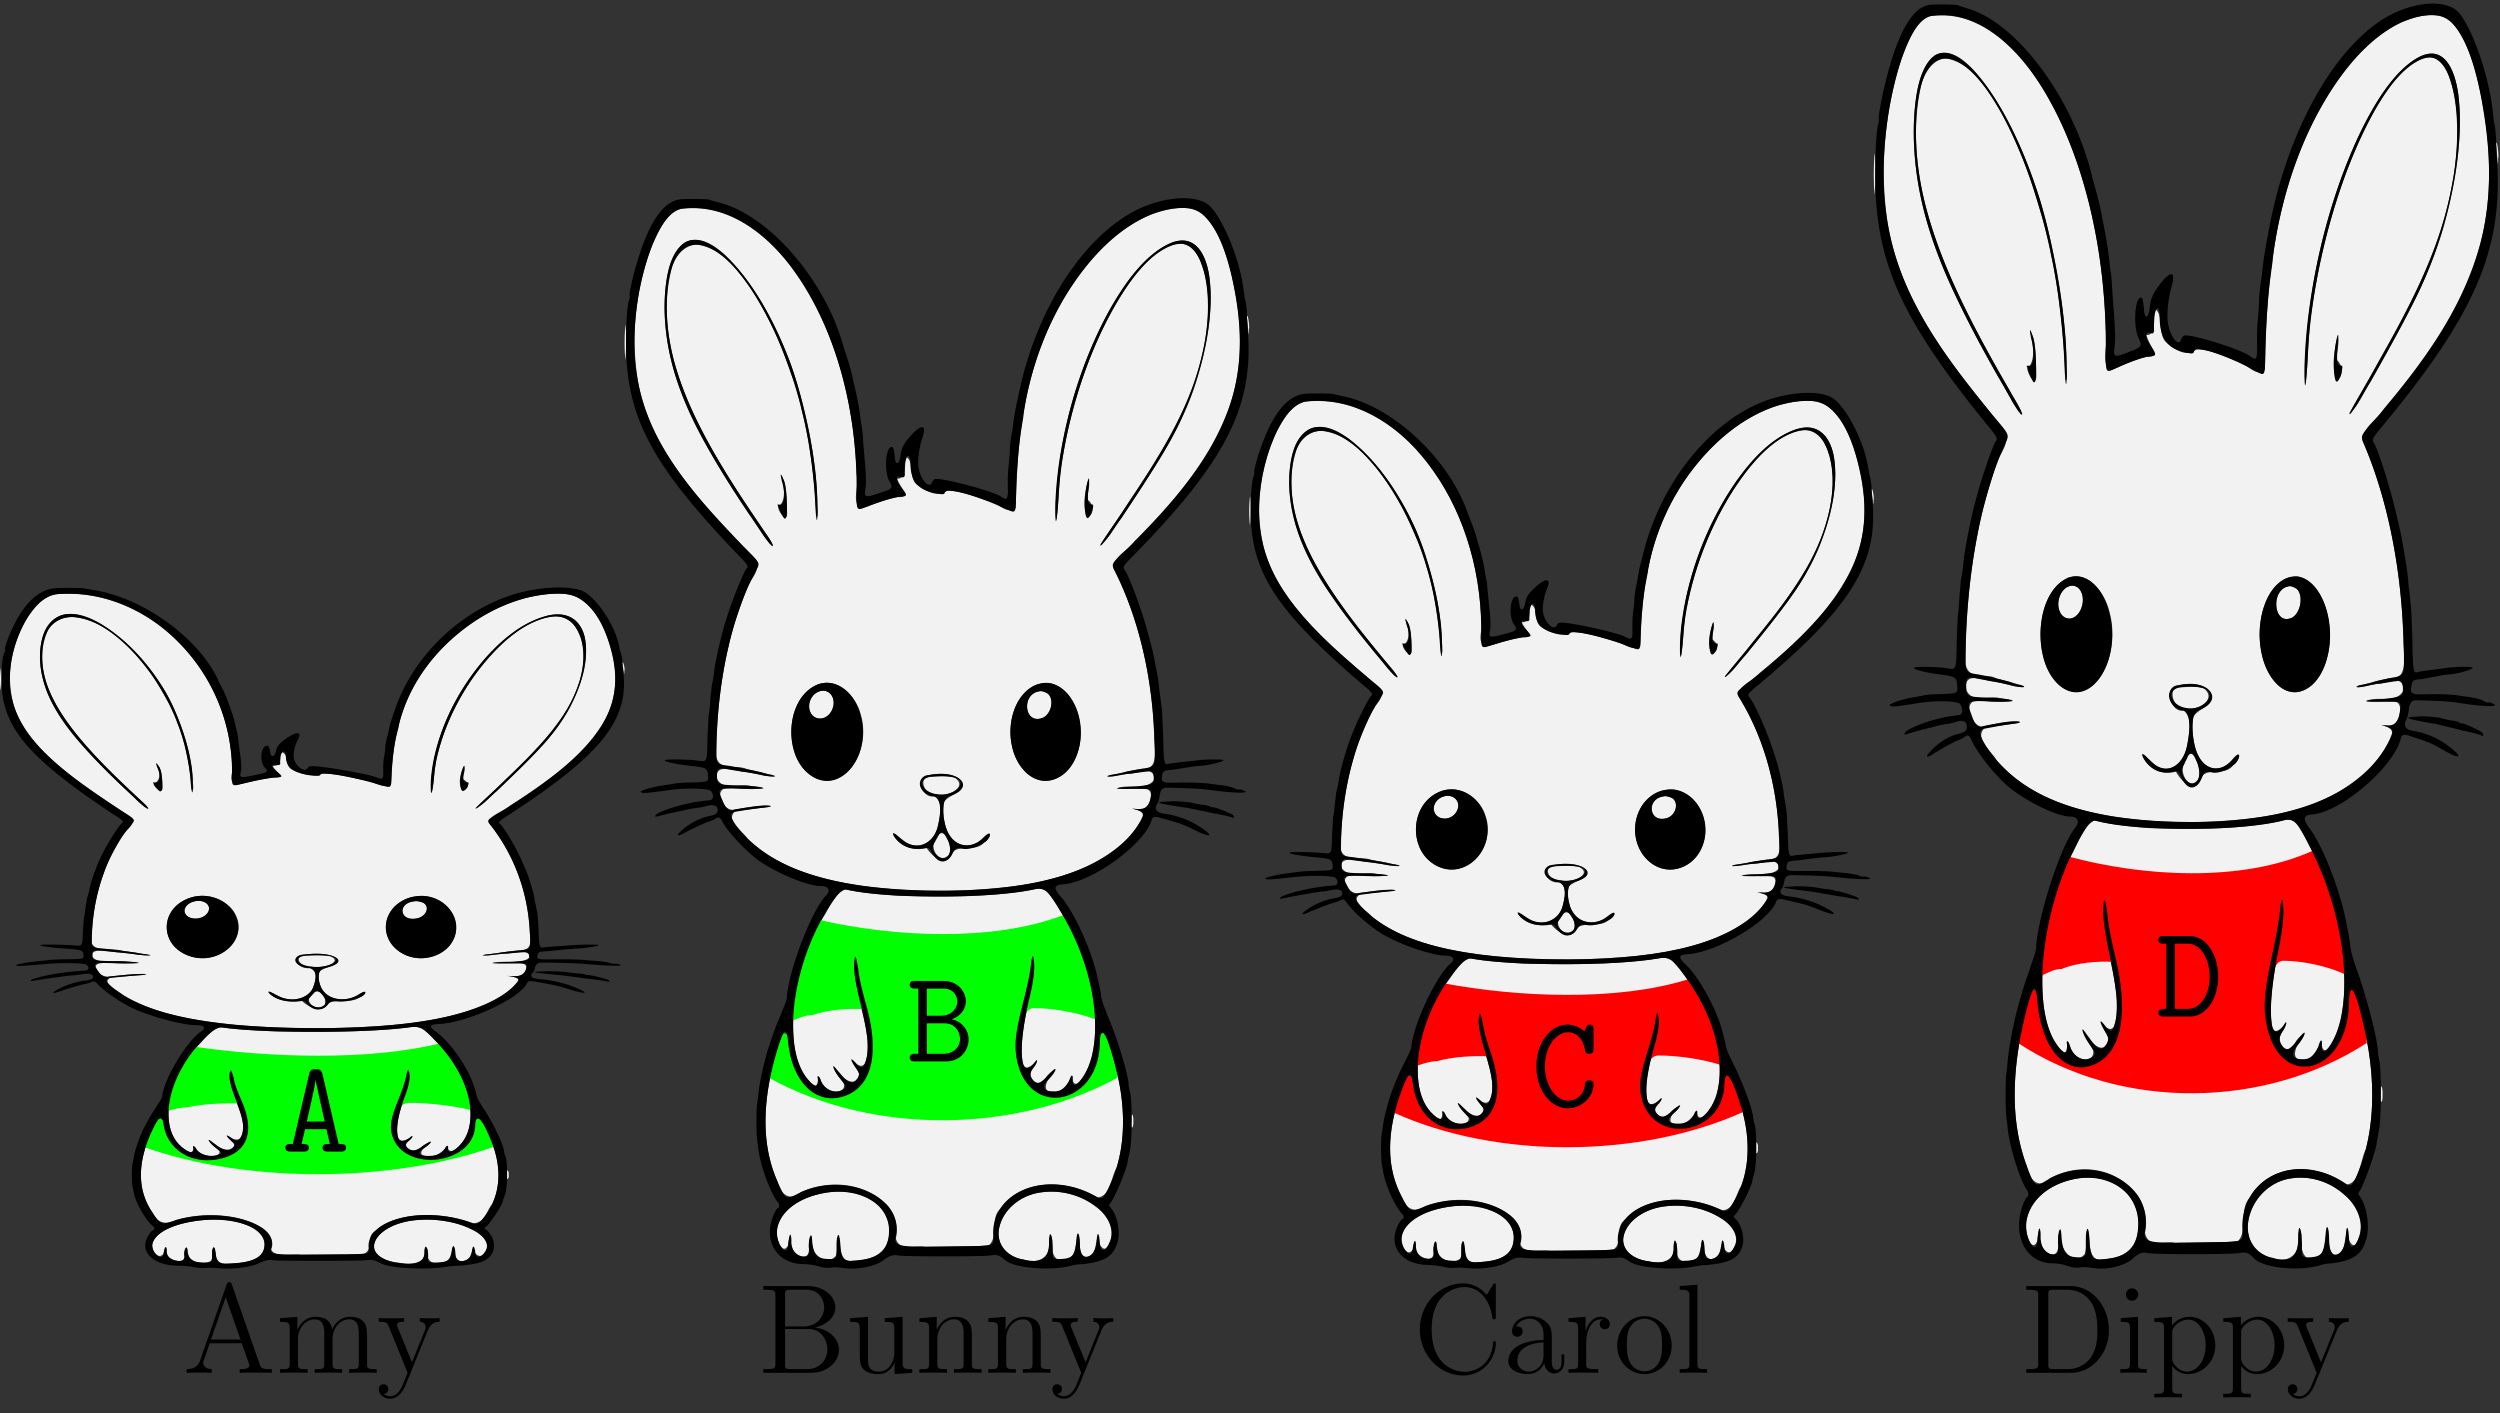 <svg xmlns="http://www.w3.org/2000/svg" width="635pt" height="359pt" viewBox="0 -359 635 359"><rect x="0" y="-359" width="635" height="359" fill="#333333" stroke="none"/><g id="page1"><g fill-rule="evenodd"><path fill="#f2f2f2" d="M14.418-208.078c-3.855.652-5.715 3.535-7.309 5.765-4.12 6.793-5.582 14.325-3.855 21.489 1.73 7.16 7.707 13.301 14.484 18.601 4.918 3.813 10.364 7.254 15.547 10.883 1.461 1.766-1.46 3.16-2.258 4.649-1.73 3.07-3.59 6.14-4.652 9.394-2.125 5.77-3.055 11.813-3.055 17.859.93 2.325 5.313 1.118 7.84 1.954 1.992.281 5.711.746 6.64 1.117-2.655.094-5.312-.653-7.968-.746-2.129-.184-7.309-1.395-6.246 1.304 1.86 1.86 5.71.555 8.504 1.024.93.09 4.515.371 1.726.465-2.789.183-5.714-.282-8.636 0-2.39.836.398 3.812 2.789 3.347 3.058-.281 6.113-.84 9.168-.558-2.922.465-6.11.465-9.035.836-2.657 1.488 1.863 3.164 3.058 4.371 7.84 4.84 18.336 6.605 28.434 7.629 11.824 1.023 23.785 1.113 35.61.37 10.495-.652 21.394-2.14 30.163-6.605 2.524-1.3 4.914-2.972 6.246-5.019.399-1.117-4.254-1.117-1.199-1.117 3.059.652 5.051-3.719 1.066-3.254-2.128 0-4.253.09-6.378-.094 2.921-.746 7.308.465 9.433-1.395 0-2.418-4.254-.929-6.379-.929-1.593 0-4.117.648-5.179.277 2.921-.371 5.711-.836 8.636-1.117 3.985.187 3.055-2.977 2.922-4.742-.398-9.672-3.722-19.348-10.363-27.719.266-2.047 3.719-2.789 5.312-4.277 9.571-6.141 19.137-12.93 24.051-21.672 4.121-7.348 3.192-15.535 0-22.977-1.328-3.066-3.32-6.32-6.906-8.371-3.856-1.578-8.508-.742-12.492.094-9.567 2.418-17.008 7.812-22.59 13.676-5.981 6.418-9.434 13.855-10.895 21.39-.93 4.094-1.062 8.278-1.328 12.465-2.394 1.207-4.785-1.117-7.308-1.211-3.32-.742-6.645-1.582-10.098-1.582-2.262 1.211-5.582 0-7.574-.93-2.258-1.019-.797-3.718-2.66-4.464-.93 1.304.27 3.445-2.391 3.445.266 1.113 3.855 3.16.133 2.973-3.188.375-6.246 1.21-9.434 1.863-2.523-1.117-.265-3.723-1.062-5.582-.664-12-5.715-24.184-16.742-33.578-6.114-5.114-14.75-9.301-24.45-9.395-1.195 0-2.258 0-3.32.094m1.063 5.394c-3.989 1.676-4.786 5.211-5.184 8.188-1.063 8.926 3.988 17.484 10.629 24.832 4.785 5.394 10.234 10.601 15.812 15.625 1.996.746-1.46-2.047-1.992-2.602-8.504-8-17.14-16.183-21.656-25.672-2.527-5.3-3.324-11.164-.934-16.558 1.067-2.043 4.121-3.906 7.442-3.254 5.582.836 9.433 4.184 12.758 7.254 7.44 7.348 11.956 16 14.484 24.836.93 3.812 1.594 7.719 1.86 11.625.663.652.265-1.86.265-2.324-.399-7.536-2.926-15.071-6.645-22.043-3.984-6.7-9.168-13.207-17.007-17.953-2.657-1.489-6.247-3.071-9.832-1.954m123.441.094c-6.91 1.953-11.563 6.324-15.414 10.512-8.238 9.39-13.024 20.183-13.953 31.062-.133.93-.133 3.164.133 3.164.796-3.347.531-6.789 1.593-10.136 2.528-9.395 7.442-18.606 15.282-26.508 3.32-3.258 7.308-6.512 13.023-7.817 3.055-.648 5.844.93 6.773 2.883 2.528 4 2.129 8.559 1.067 12.746-2.66 9.672-10.899 17.95-19.137 25.762-2.391 2.418-4.918 4.746-7.441 7.164 2.394-1.023 3.457-2.883 5.316-4.277 7.043-6.887 14.75-13.676 18.867-21.766 2.789-5.582 4.653-11.535 3.457-17.488-.535-2.231-2.129-5.024-5.715-5.578-1.328-.188-2.656 0-3.851.277m19.133 12.09c.265.84.531 4.187.531 1.859.266-.371-.398-2.972-.531-1.859M.199-189.195a19.6 19.6 0 0 0 0 5.578c.266-1.86.266-4.555 0-6.043 0 .183.133.371 0 .465m39.465 24.179c.93 1.77 1.461 4.188-.664 5.118.133 1.023 2.523 2.793 2.258.746-.133-1.864.133-4.559-1.594-5.864m78.129.653c-.797 1.859-1.727 4.652-.133 6.14 1.86-.652 1.328-2.234 0-2.793-.265-1.113.797-2.23.133-3.347m-68.828 33.207c-5.848 1.582-7.707 6.695-5.98 10.508 1.195 3.164 5.98 5.863 10.628 4.746 5.848-1.395 8.239-6.512 6.38-10.418-1.196-2.977-5.45-5.766-10.099-5.024-.265 0-.663.094-.93.188m55.672 0c-5.578 1.488-7.707 6.418-6.11 10.136.93 2.883 4.649 5.766 9.168 5.395 5.446-.559 8.504-4.648 8.106-8.184-.133-3.347-3.059-7.07-8.106-7.629-.929 0-1.996.094-3.058.282m-55.274 1.117c-3.058.465-3.457 4.184 0 4.371 3.453.371 5.446-3.816 1.727-4.465-.664-.094-1.196-.094-1.727.094m55.672 0c-3.851.184-3.719 5.019.531 4.371 3.325-.281 4.122-4.465.133-4.465h-.261zm-27.637 13.484c-3.984 0-1.992 3.907 1.329 3.442 2.527 1.117 1.195 3.629.664 5.3-.93 1.954-4.25 3.258-7.172 2.418-1.2-.277-3.325-1.859-3.856-1.394 1.727 1.953 5.45 2.512 8.371 2.047 1.594 1.582 5.45 3.347 6.645.558 2.39-1.117 5.848.094 7.973-1.488 1.328-.277 1.726-2.047.132-.836-2.125 1.488-5.98 1.953-8.238.278-2.125-1.583-2.523-3.907-2.125-5.954 1.195-1.3 7.04-1.859 3.586-3.906-2.125-.836-4.918-.742-7.309-.465m.399.282c-3.719 0-1.328 3.253 1.328 2.789 2.262.648 8.371-1.024 4.785-2.606-1.992-.465-4.12-.183-6.113-.183m1.992 9.39c-3.055 1.117-.398 5.117 2.527 3.258 1.196-.84-.797-4.559-2.527-3.258m24.051 8.84c-11.293 1.3-22.586 1.207-33.883 1.02-4.648-.184-9.3-.465-13.95-1.02-2.792.742-3.987 2.973-5.714 4.649C44.977-87.258 41.789-80 43.117-72.84c.531 2.512 1.992 5.305 5.317 6.512 1.062-.094.398-2.512 1.46-.836.532 1.86 6.247 2.602 5.848.558-.664-.746-3.191-2.421-2.129-2.511 1.063 1.394 5.317 3.531 5.98.836-.398-.653-3.054-2.977-.796-1.582 3.187 1.394 2.922-2.325 2.922-3.625-.532-4.281-3.453-8.188-3.453-12.465 0-.93.398-1.582.797-.278.53 2.043 1.062 4.09 1.992 6.043 1.593 3.907 3.191 8.278.664 12.094-2.657 4.09-11.426 5.113-15.813 1.86-2.922-2.141-4.117-5.118-4.515-8-1.594-1.672-2.391 2.14-3.055 2.976-2.926 6.606-3.988 14.137.531 20.465.664 2.137 3.453 3.16 5.844 1.672 7.043-2.047 16.078-1.672 21.926 2.047 1.992 1.3 3.054 3.441 2.257 5.394.797 2.23 5.184 1.024 7.575 1.395 5.316-.094 10.762.094 16.078-.278 2.523-1.398.133-4.464 3.055-5.953 3.988-3.629 11.164-4.37 17.277-3.535 2.523.278 5.047.93 7.305 1.766 3.187-.184 3.324-3.16 4.785-4.836 3.187-6.695 1.328-14.137-2.258-20.555-.664-1.676-2.527-.836-1.996.465 0 3.813-3.453 7.813-9.035 8.648-4.649.84-9.7-1.023-11.293-4.183-2.39-3.906-.266-8.184 1.195-12 .797-2.043 1.594-4.184 1.859-6.324 1.461 1.582.133 3.722-.265 5.394-1.196 3.907-3.055 7.907-1.992 11.907 1.062 1.765 4.918-1.954 2.789.28-2.524 1.766 1.332 3.903 3.058 1.86.532-.746 3.321-1.86 1.594-.465-1.594.836-2.789 2.977.266 2.696 2.39.464 4.117-1.954 4.785-2.325.527 2.79 3.586-.558 4.117-1.675 2.656-4.371 1.859-9.489.266-14.043-2.125-5.211-5.715-10.141-10.629-14.23-1.063-.56-2.395-.653-3.59-.372m24.848 37.387c-.266 1.492.664 1.398.531 0 .133-.93-.664-1.672-.531-.278zm-22.586 11.535c-5.051.277-10.633 2.789-11.165 6.605 0 2.508 3.457 4.09 6.512 4.278 2.789.742 6.778-.094 6.379-2.606-.133-.836.531-1.953.797-.465-.398 1.676.531 3.813 3.453 2.977 3.059 0 2.125-3.348 3.324-3.719.266 1.301 0 4.371 3.188 3.07 1.328-.468 1.062-3.163 1.859-2.98-.398 1.398 1.864 3.07 2.66 1.023 1.727-2.23-.796-4.742-3.457-5.859-3.984-1.953-8.902-2.695-13.55-2.324m-57.137.371c-4.254.652-8.903 2.234-10.23 5.395-.665 1.21 1.328 4.746 2.788 2.792 0-.84.93-2.328.797-.558-.664 1.766 4.52 3.719 4.52 1.207-.266-.742.531-3.16.797-1.3-.399 2.233 3.718 4 5.976 2.417.664-.836-.265-3.164.797-3.164.535 1.492.133 4.375 3.59 3.91 3.188 0 7.441-.558 8.77-2.976 1.593-2.7-.797-5.864-4.52-6.977-3.984-1.488-8.902-1.488-13.285-.746"/><path fill="#0f0" d="M111.504-93.926c-18.043 4.41-43.375 3.543-62.16.778-2.223 2.335-4.075 5.882-5.188 8.304-.988 2.422-1.484 5.45-1.73 8.043 2.347-.605 3.582-.949 5.312-.949 3.707-.867 9.39-1.125 13.223-.953-2.102-5.191-.246-.434.742 1.816 1.234 3.375 1.48 7.352-2.101 10.035-2.965 2.422-8.774 3.028-12.356.864-3.34-1.989-5.066-5.016-5.437-7.957-.989-1.903-3.336-.262-3.336 1.039-.742 1.73-1.61 3.457-1.856 5.273 26.692 9.43 63.024 8.91 88.602 0-.121-2.246-.742-2.594-.989-3.89-.617-1.125-1.605-4.586-3.707-2.856-.617 1.645-.496 3.461-1.605 5.02-1.855 3.113-7.047 5.363-11.988 4.41-4.821-1.04-7.536-4.844-7.29-8.219 1.606-4.152 2.098-5.707 4.45-5.707 4.57 0 10.996.691 15.445 1.816-.125-1.906-.246-2.511-.371-3.722-.617-5.274-5.066-10.985-7.66-13.145"/><path d="M13.754-209.566c-4.121.464-7.707 3.906-10.633 10.23-.93 1.863-1.992 4.93-1.86 5.305.134.09 0 .465-.265 1.019-.531 1.489-.797 6.235-.531 9.117.93 10.508 7.707 18.043 28.3 31.715 2.395 1.489 2.794 1.957 2.262 2.235-.265 0-1.863 2.324-2.925 4.093-.93 1.395-2.391 4.278-3.055 5.766-1.328 3.254-2.125 5.578-2.39 7.348-.134.652-.4 1.394-.532 1.765 0 .282-.266 1.489-.398 2.606s-.266 2.14-.399 2.23c0 .094-.133 1.676-.27 3.535-.132 4.094 0 3.907-2.523 3.723-1.86-.187-7.574-.277-8.238-.094-.664.188 2.394.653 6.379.93 4.117.277 4.383.371 4.52 1.582.132 1.023.132 1.023-4.255 1.117-1.726 0-3.718.09-4.386.184-.664.094-1.86.187-2.79.281-2.921.277-6.378.93-5.578 1.113.532.188.93.188 7.305-.371 4.387-.371 9.969-.277 10.5.188.797.742.531 1.488-.531 1.488-3.855.184-8.906.93-12.227 1.859-1.726.465-1.992 1.024-.398.653.531-.094 2.789-.465 6.512-.934.93-.183 2.257-.277 2.922-.371.796 0 1.859-.184 2.523-.277 1.465-.282 2.527-.188 2.793.371.266.652-.266 1.023-1.86 1.211-2.394.277-5.316 1.207-7.308 2.418-1.594.836-.93 1.023 1.195.183 1.727-.554 4.118-1.3 5.715-1.672.664-.093 1.461-.371 1.727-.464.797-.371 1.195-.282 1.86.558 1.593 1.766 5.714 4.555 9.034 6.137 4.52 2.047 12.492 4.187 15.946 4.187 1.992 0 2.523.743 1.195 1.579-3.453 2.328-9.035 11.347-9.832 16 0 .558-.266 1.117-.399 1.3-.132.282-.797 1.211-1.328 2.141-1.062 1.582-1.46 2.23-2.793 4.742-1.062 2.047-2.258 5.305-2.656 7.254-.133.746-.266 1.676-.398 2.047-.266.934-.266 4.93 0 6.047.132.465.265 1.3.398 1.86.664 2.792 3.32 7.07 4.918 8.187.398.277.266.93-.133.93-.133 0-.531.37-.797.742-3.191 4.28.399 8.277 7.438 8.277.797 0 2.261.094 3.324.281 1.461.278 2.39.371 3.586.278.797-.094 2.39 0 3.457.093 3.188.282 7.707-.277 9.7-1.207 1.726-.84 2.656-1.023 3.984-.84 1.593.188 21.129.188 23.254 0 1.859-.183 2.257-.09 3.851.746 2.262 1.301 11.43 1.766 16.609.93.536-.094 1.864-.281 3.059-.281 5.445-.371 7.707-1.207 8.77-3.348.929-1.672.132-4.465-1.594-5.765-.531-.371-.531-.465-.137-.743 1.199-.933 4.387-5.863 4.387-6.699 0-.093.265-.836.531-1.582.664-1.765.664-8 .133-9.578-.266-.558-.399-1.117-.399-1.305 0-1.394-2.656-7.066-5.046-10.695-1.332-2.047-1.864-2.977-1.997-3.906-.265-1.117-.398-1.395-1.062-3.254-1.594-4.281-5.848-10.14-9.035-12.465-1.992-1.395-1.86-1.953.398-2.047 7.309-.277 20.864-6.512 22.59-10.418.266-.554.797-.648 3.055-.183 4.254.742 5.051.929 7.972 1.859 4.786 1.488 4.786.742 0-1.023-2.257-.836-5.449-1.489-7.972-1.676-1.86-.184-2.391-.649-1.727-1.489.266-.183.531-.742.664-1.207.133-1.023.664-1.488 1.86-1.488 6.777.094 8.769.188 11.031.371 6.375.559 10.496.559 8.504.094-.531-.187-.934-.187-1.067-.187-.128.093-.664 0-1.328-.184-.531-.188-1.859-.371-2.922-.465-1.062-.094-2.523-.187-3.453-.281-.8-.094-3.722-.184-6.511-.184-5.582.09-5.715.09-5.45-1.117.266-.742.399-.836 2.528-.93 1.062-.093 2.789-.281 3.718-.375.93-.089 2.657-.277 3.586-.277 2.262-.094 6.114-.742 5.715-.93-.398-.183-5.445-.093-7.308.094-.93.094-2.657.184-3.852.277-1.328.094-2.66.188-2.926.282-.929.093-1.062-.188-1.195-4.465-.133-2.235-.266-4.371-.398-4.746-.133-.465-.266-1.578-.532-2.508-.265-1.863-.398-2.328-1.328-5.305-.664-2.047-.664-1.953-1.992-5.019-1.465-3.352-4.52-8.559-5.582-9.399-.398-.371-.266-.554 1.062-1.484 24.45-15.723 31.758-24.649 30.297-37.02-.132-1.023-.265-2.511-.265-3.257-.133-.743-.266-1.489-.399-1.766-.133-.188-.265-.93-.398-1.582-.934-4.836-4.918-11.16-8.504-13.578-3.059-2.047-11.828-1.676-19 .648-13.289 4.375-24.852 15.723-29.367 28.836-1.196 3.442-1.328 4-1.594 5.207-.133.653-.266 1.488-.399 1.77-.132.371-.398 1.488-.53 2.511 0 1.114-.266 2.602-.4 3.348-.132.836-.132 2.047-.132 2.883.133 2.047-.133 2.418-1.73 1.676-2.391-.934-15.41-3.164-16.875-2.793-.133 0-.532.281-.665.558-.796 1.117-3.187-.742-3.453-2.789-.132-1.211.266-3.07 1.063-4.558 1.195-2.235-.531-2.137-3.586.187-1.332 1.024-1.73 1.578-1.996 2.695-.266 1.582-1.328 1.77-1.461.282-.266-1.399-.398-1.582-.797-1.582-1.594 0-1.992 4.093-.531 5.582.93 1.019.664 1.207-2.125 1.765-4.254.93-4.387.836-3.989-.746.133-.465.133-1.484 0-2.883-.132-1.207-.398-3.07-.53-4.089-.134-1.118-.266-2.418-.4-2.883s-.398-1.492-.53-2.328A37 37 0 0 0 58-180.453c-.133-.559-.531-1.582-.797-2.141s-.664-1.488-1.062-2.136c-.266-.559-.664-1.305-.797-1.676-5.051-10.789-19.403-21.02-32.024-22.789-.93-.184-1.726-.278-1.86-.371-.265-.094-6.644-.188-7.706 0m.664 1.488c-6.777.652-13.29 14.512-11.695 25.019 1.597 9.672 8.77 17.489 27.64 29.672 4.25 2.696 4.118 2.512 2.922 3.907-5.847 6.976-9.433 16.929-9.965 27.531-.133 3.812-.265 3.629 3.188 3.906 2.523.277 7.707.93 8.504 1.117.265.094 1.062.188 1.726.278.532 0 1.196.187 1.332.187.532.277-.8.188-2.66 0-1.46-.277-4.781-.559-9.3-1.023-2.258-.282-2.657-.094-2.657.929 0 1.489.133 1.582 4.914 1.676 4.653.094 6.91.277 6.91.465 0 .094-2.39.094-5.312.094-6.645-.188-6.512-.188-4.918 2.136.664 1.024 1.594 1.489 2.39 1.301.532-.183 7.176-.742 8.504-.742 1.993 0 1.328.277-.93.371-1.726.094-5.179.469-7.042.652-1.328.188-1.196.836.398 2.235 8.371 7.16 25.38 10.508 52.489 10.508 25.378 0 42.515-3.625 49.695-10.696 1.726-1.675 1.594-2.047-.668-2.418-1.328-.187-1.328-.187.133-.093 2.527.093 3.324-.465 3.722-2.325.133-.929.133-.929-4.918-.929-5.312.09-4.914-.188.934-.375 4.383-.278 4.648-.371 4.648-1.395 0-.836-.398-1.207-1.593-1.023-.532 0-2.258.187-3.856.281-1.461.094-3.32.277-3.984.371s-1.461.188-1.86.188c-1.062 0-.265-.282 1.196-.375.664-.09 1.726-.184 2.258-.278.664-.187 2.523-.371 4.121-.558 3.851-.371 3.984-.371 3.984-2.235 0-10.789-3.453-21.203-9.832-29.39-1.328-1.672-1.465-1.395 2.523-3.813 25.114-15.625 32.157-26.23 27.637-41.762-2.391-8.371-6.641-13.207-11.824-13.488-17.805-.836-37.734 14.977-41.856 33.391 0 .375-.265 1.117-.398 1.769-.664 2.324-1.328 6.977-1.461 10.418-.133 3.996.133 3.813-2.793 2.977-6.906-2.047-14.879-3.442-15.277-2.699-.133.464-.531.464-2.528.187-4.25-.465-6.242-1.953-6.242-4.746 0-1.672-1.066-1.672-1.465 0v1.398c.133.649-.133.93-.796.743-1.594-.282-1.594.558 0 1.765 1.464 1.117 1.464 1.399 0 1.399-1.196 0-5.313.742-8.504 1.578-3.188.746-2.922 1.023-2.922-3.16 0-25.395-21.395-46.973-44.512-44.926m1.063 5.394c-5.715 2.047-7.043 11.813-2.926 20.836 2.925 6.325 8.504 13.114 19.004 23.067 1.062.929 2.656 2.511 3.718 3.535 1.063.93 2.125 1.766 2.258 1.672.399-.09.266-.184-3.586-3.813-18.07-16.836-24.183-26.789-23.12-37.109 1.46-12.371 15.28-9.582 26.573 5.394 1.864 2.418 3.325 4.836 5.051 7.997.664 1.023 2.125 4.281 2.39 5.117.134.465.4 1.117.532 1.394 1.465 3.906 2.793 9.86 3.059 14.324.265 3.348.664 3.348.53 0 0-4.835-1.46-10.601-4.12-17.207-5.844-14.695-21.39-27.996-29.364-25.207m123.441.094c-13.82 3.442-28.57 24.649-29.5 42.133-.133 4.371.398 3.535.797-1.113 1.594-18.418 18.07-40.184 30.695-40.832 6.109-.375 9.168 8.277 5.977 17.297-2.657 7.816-7.703 14.14-21.258 26.789-5.317 4.929-5.051 4.742-4.653 4.652.93-.094 13.954-12.652 17.805-17.117 13.422-15.532 13.422-35.067.137-31.809m-99.258 37.574c0 .094.133.469.266.934 1.062 2.137.664 4.09-.664 3.812-.266 0-.532 0-.399.094 1.461 2.141 1.727 2.418 2.125 2.043.531-.555.133-5.113-.531-6.043-.531-.84-.797-1.117-.797-.84m78.129.653c-1.195 2.14-1.195 6.789 0 6.23.664-.277 1.594-2.137 1.062-2.137-1.195 0-1.328-.464-1.062-2.511.266-1.207.266-2.047 0-1.582m-68.828 33.207c-8.504 2.23-8.903 12.371-.664 15.066 7.308 2.324 14.48-4 11.558-10.23-1.593-3.813-6.511-5.953-10.894-4.836m55.672 0c-7.172 1.765-9.035 9.953-3.055 13.953 4.117 2.789 10.363 1.765 13.023-2.141 4.118-6.14-2.261-13.672-9.968-11.812m-55.274 1.117c-1.593.371-2.789 1.672-2.523 2.695.531 1.77 3.453 2.235 5.312.836 2.258-1.765.266-4.277-2.789-3.531m55.672 0c-4.117.648-3.586 4.93.531 4.371 2.926-.375 3.989-3.535 1.465-4.187-1.062-.278-1.195-.278-1.996-.184m-27.637 13.484c-3.718.371-2.921 2.977 1.063 3.442 1.73.187 2.129 1.859 1.195 4.652-1.328 3.441-5.976 4.371-9.965 1.953-1.593-1.023-2.125-.746-.664.371 1.86 1.301 4.254 1.766 7.043 1.395 1.196-.094 1.196-.094 1.993.746 1.593 1.859 3.722 1.859 5.183.183.797-.929 1.063-1.023 2.523-.835 2.391.371 7.043-1.118 7.043-2.235 0-.371-.53-.277-1.726.469-3.457 2.23-8.238 1.301-9.567-1.863-1.062-2.606-.663-4.465.93-4.836 6.91-1.395 2.79-4.371-5.05-3.442m.399.282c-4.25.464-1.86 2.882 2.66 2.882 3.984 0 6.508-2.047 3.586-2.699-1.062-.277-4.652-.371-6.246-.183m60.59 3.996c-1.063 0-2.657.093-2.657.187 0 .188 5.981.742 7.176.836 1.328.188 5.848.746 6.91.93.532 0 1.594.187 2.391.281s1.594.277 1.859.277c.664.282.93.094.532-.277-.399-.281-4.516-1.305-5.18-1.305-.266 0-.664 0-.664-.09-.133-.093-.801-.187-1.465-.281-.797 0-1.992-.183-2.789-.277-1.328-.281-5.98-.371-6.113-.281m-58.598 5.394c-.133.281-.664.746-.93 1.117-.796.836-.796 1.211 0 1.86 2.528 1.957 5.184 0 3.059-2.324-.93-1.208-1.461-1.301-2.129-.653m24.051 8.84c-10.363 1.484-37.336 1.484-46.77.09-1.46-.278-2.125 0-3.722 1.394-10.63 9.395-13.95 24.09-6.641 29.301 1.594 1.301 2.656 1.211 2.39-.094-.265-.652.133-.742.532-.093 1.062 1.77 3.586 2.511 5.715 1.77 1.195-.372 1.062-.56-.535-1.77-1.196-.93-2.125-2.043-1.727-2.043.133 0 .797.554 1.594 1.113 2.129 1.676 3.191 1.86 4.254 1.023.797-.558.797-1.023 0-1.675-1.594-1.395-1.86-2.137-.266-1.02 1.461 1.02 1.992 1.02 2.523-.187 1.063-1.954.665-4.278-1.195-9.207-1.46-3.63-1.992-5.953-1.594-7.258.133-.93.399-.559.93 1.398.266 1.578.797 3.067 2.258 6.414 3.191 7.63 1.062 12.746-5.711 14.235-7.176 1.578-13.422-2.235-14.352-8.836-.398-2.418-1.062-2.047-2.656 1.207-4.12 8.558-4.12 15.535 0 21.488 1.992 2.883 2.125 2.883 5.047 1.95 11.695-3.813 26.973.374 24.98 6.792-.53 1.766.133 1.86 15.149 1.672 10.496-.09 9.7.188 9.566-2.137 0-6.976 14.219-10.234 25.911-5.953 1.859.649 2.125.465 4.253-2.511 3.321-4.836 3.719-11.254 1.196-17.672-2.395-6.141-4.121-8-4.254-4.559-.266 10.137-18.336 12.277-21.125 2.512-.664-2.324-.266-4.465 1.726-9.301 1.196-3.07 1.727-4.746 1.993-6.418.265-1.117.531-1.117.664 0 .265 1.3-.133 3.441-1.328 6.418-2.79 7.719-2.258 12.836 1.328 10.043.664-.559.797-.649.797-.371 0 .187-.399.746-.93 1.117-.93.836-1.063 1.207-.266 1.86 1.063.93 1.864.835 4.254-.837.797-.558 1.461-.93 1.594-.84.266.094-.797 1.118-1.859 1.77-1.727 1.117-1.196 1.86 1.328 1.86 2.125 0 3.453-.649 4.25-2.137.398-.653.797-.559.668.183-.27 2.418 3.718-.652 4.914-3.718 2.39-6.7-.664-15.813-8.106-23.532-3.187-3.441-3.984-3.816-6.777-3.441m2.262 48.922c-11.165.836-15.415 9.113-5.582 10.789 5.449.836 7.308.094 7.308-2.883 0-.652.133-1.117.266-1.117.398 0 .664 1.21.664 2.418-.133 1.582 0 1.676 2.258 1.582 2.793-.094 3.457-.648 3.722-2.79.133-2.14.93-1.581.93.743 0 2.793 4.117 1.953 4.25-.93.133-1.672.664-1.207.797.465.133 1.489 1.332 1.395 2.527-.183 2.922-4.094-7.176-8.93-17.14-8.094m-57.137.371c-7.707 1.305-11.828 4.652-9.7 7.906 1.196 1.582 2.258 1.489 2.391-.183.133-1.395.664-1.676.664-.465q0 2.648 3.188 2.789c1.199 0 1.465-.371 1.332-1.488-.133-.836.133-1.953.531-1.953.133 0 .266.37.266.93.398 2.233 1.062 2.788 3.851 2.882 2.258.094 2.39 0 2.39-1.86 0-2.417.665-2.788.93-.464.137 2.511.801 2.883 4.786 2.511 5.449-.374 7.574-1.863 7.574-4.835 0-4.56-8.637-7.352-18.203-5.77"/><path fill="#f2f2f2" d="M173.063-305.969c-3.852 1.024-5.711 5.555-7.305 9.063-4.121 10.672-5.582 22.508-3.856 33.765 1.727 11.254 7.707 20.899 14.485 29.231 4.914 5.992 10.363 11.402 15.547 17.101 1.461 2.778-1.461 4.969-2.262 7.309-1.727 4.82-3.586 9.645-4.649 14.762-2.125 9.062-3.054 18.562-3.054 28.062.929 3.653 5.312 1.754 7.836 3.071 1.996.437 5.715 1.167 6.644 1.753-2.656.145-5.312-1.023-7.972-1.171-2.125-.29-7.305-2.192-6.247 2.046 1.864 2.926 5.715.879 8.504 1.61.93.144 4.52.586 1.731.73-2.793.293-5.715-.437-8.637 0-2.394 1.317.399 5.992 2.789 5.262 3.055-.438 6.113-1.316 9.168-.879-2.922.734-6.113.734-9.035 1.316-2.656 2.34 1.859 4.969 3.055 6.872 7.84 7.597 18.34 10.378 28.437 11.984 11.824 1.609 23.785 1.754 35.61.586 10.496-1.024 21.39-3.363 30.164-10.379 2.523-2.047 4.914-4.676 6.242-7.891.398-1.754-4.25-1.754-1.195-1.754 3.054 1.024 5.05-5.847 1.062-5.117-2.125 0-4.25.145-6.379-.144 2.926-1.172 7.309.73 9.438-2.196 0-3.8-4.254-1.461-6.379-1.461-1.594 0-4.121 1.024-5.184.442 2.926-.586 5.715-1.317 8.637-1.758 3.988.293 3.058-4.676 2.926-7.453-.399-15.199-3.723-30.402-10.368-43.555.27-3.215 3.723-4.386 5.317-6.722 9.566-9.649 19.133-20.321 24.051-34.059 4.117-11.547 3.187-24.406 0-36.102-1.329-4.824-3.325-9.937-6.911-13.152-3.851-2.484-8.503-1.172-12.488.145-9.566 3.8-17.008 12.277-22.59 21.488-5.98 10.082-9.433 21.777-10.894 33.613-.934 6.434-1.067 13.012-1.328 19.586-2.395 1.902-4.785-1.754-7.309-1.898-3.324-1.168-6.644-2.485-10.101-2.485-2.258 1.899-5.579 0-7.575-1.461-2.258-1.609-.797-5.847-2.656-7.015-.93 2.043.266 5.406-2.391 5.406.266 1.754 3.856 4.969.133 4.676-3.187.586-6.246 1.902-9.433 2.926-2.528-1.754-.266-5.848-1.063-8.77-.664-18.855-5.715-38.004-16.742-52.766-6.113-8.039-14.75-14.617-24.449-14.761-1.196 0-2.258 0-3.324.144m1.066 8.481c-3.988 2.629-4.785 8.183-5.184 12.859-1.062 14.031 3.985 27.481 10.629 39.027 4.785 8.477 10.231 16.661 15.813 24.555 1.992 1.168-1.461-3.215-1.992-4.094-8.504-12.57-17.141-25.429-21.661-40.339-2.523-8.333-3.32-17.54-.929-26.016 1.062-3.219 4.121-6.141 7.441-5.117 5.582 1.316 9.434 6.578 12.758 11.398 7.437 11.551 11.957 25.141 14.48 39.027.93 5.993 1.594 12.133 1.864 18.27.664 1.023.261-2.922.261-3.652-.394-11.84-2.921-23.68-6.64-34.641-3.989-10.523-9.168-20.758-17.008-28.211-2.66-2.336-6.246-4.82-9.832-3.066m123.437.144c-6.91 3.071-11.558 9.938-15.414 16.516-8.238 14.762-13.019 31.719-13.949 48.816-.133 1.465-.133 4.973.133 4.973.797-5.262.531-10.672 1.594-15.934 2.523-14.761 7.441-29.23 15.281-41.656 3.32-5.113 7.309-10.23 13.019-12.277 3.059-1.024 5.848 1.461 6.778 4.531 2.523 6.285 2.125 13.445 1.062 20.023-2.656 15.204-10.894 28.211-19.132 40.489-2.391 3.8-4.918 7.453-7.442 11.254 2.391-1.61 3.453-4.532 5.317-6.723 7.042-10.816 14.746-21.484 18.867-34.203 2.789-8.77 4.648-18.121 3.453-27.477-.531-3.508-2.125-7.894-5.711-8.769-1.328-.293-2.66 0-3.856.437m19.133 19c.27 1.317.531 6.578.531 2.922.266-.582-.394-4.676-.531-2.922m-157.851 2.047a48.3 48.3 0 0 0 0 8.77c.265-2.922.265-7.161 0-9.5 0 .293.132.586 0 .73m39.461 38c.929 2.777 1.464 6.578-.664 8.039.132 1.61 2.527 4.387 2.261 1.172-.133-2.926.133-7.164-1.597-9.211m78.132 1.024c-.796 2.925-1.726 7.308-.132 9.648 1.859-1.023 1.328-3.508 0-4.387-.27-1.754.796-3.508.132-5.261m-68.832 52.179c-5.843 2.489-7.703 10.528-5.976 16.52 1.195 4.969 5.976 9.207 10.629 7.453 5.847-2.192 8.238-10.231 6.379-16.371-1.196-4.676-5.45-9.063-10.102-7.891-.262 0-.66.145-.93.289m55.676 0c-5.582 2.34-7.707 10.086-6.113 15.934.933 4.531 4.652 9.062 9.172 8.476 5.445-.875 8.504-7.308 8.101-12.863-.132-5.262-3.054-11.105-8.101-11.984-.934 0-1.996.148-3.059.437m-55.273 1.754c-3.059.735-3.457 6.578 0 6.871 3.453.586 5.445-5.992 1.726-7.015-.664-.145-1.199-.145-1.726.144m55.672 0c-3.852.293-3.719 7.895.531 6.871 3.324-.437 4.121-7.015.133-7.015h-.266zm-27.637 21.195c-3.988 0-1.992 6.137 1.328 5.407 2.523 1.754 1.195 5.703.664 8.332-.93 3.07-4.25 5.117-7.176 3.801-1.195-.438-3.32-2.922-3.851-2.192 1.726 3.07 5.449 3.945 8.371 3.215 1.594 2.484 5.445 5.262 6.644.879 2.391-1.758 5.844.144 7.969-2.34 1.332-.437 1.731-3.215.137-1.316-2.129 2.339-5.981 3.07-8.238.437-2.129-2.484-2.528-6.137-2.129-9.351 1.199-2.047 7.043-2.926 3.589-6.141-2.125-1.316-4.917-1.168-7.308-.731m.398.438c-3.718 0-1.328 5.117 1.328 4.387 2.258 1.023 8.372-1.61 4.786-4.094-1.996-.731-4.121-.293-6.114-.293m1.993 14.762c-3.055 1.754-.399 8.039 2.527 5.117 1.195-1.317-.801-7.16-2.527-5.117m24.05 13.886c-11.293 2.047-22.59 1.903-33.883 1.61-4.652-.293-9.3-.735-13.953-1.61-2.789 1.168-3.984 4.676-5.711 7.309-5.316 9.645-8.503 21.047-7.175 32.3.531 3.946 1.992 8.333 5.312 10.231 1.067-.144.402-3.945 1.461-1.312.535 2.922 6.246 4.09 5.848.875-.664-1.168-3.188-3.801-2.125-3.946 1.062 2.192 5.316 5.555 5.98 1.317-.398-1.024-3.058-4.68-.797-2.488 3.188 2.195 2.922-3.653 2.922-5.7-.531-6.722-3.453-12.863-3.453-19.586 0-1.461.399-2.484.797-.437.531 3.215 1.062 6.43 1.992 9.5 1.594 6.14 3.188 13.008.664 19-2.656 6.433-11.426 8.039-15.812 2.926-2.922-3.364-4.117-8.04-4.516-12.57-1.598-2.633-2.394 3.359-3.059 4.675-2.921 10.38-3.984 22.219.532 32.156.664 3.364 3.457 4.97 5.847 2.633 7.043-3.218 16.079-2.633 21.926 3.215 1.992 2.047 3.055 5.406 2.258 8.477.797 3.507 5.184 1.605 7.574 2.191 5.313-.145 10.762.148 16.078-.437 2.524-2.192.133-7.016 3.055-9.356 3.984-5.7 11.16-6.867 17.273-5.555 2.524.442 5.051 1.465 7.309 2.778 3.188-.293 3.32-4.969 4.781-7.602 3.192-10.52 1.332-22.215-2.258-32.3-.664-2.63-2.523-1.313-1.992.73 0 5.996-3.453 12.277-9.035 13.594-4.652 1.316-9.699-1.606-11.293-6.578-2.394-6.137-.265-12.86 1.195-18.852.797-3.219 1.594-6.578 1.86-9.942 1.461 2.485.133 5.848-.266 8.477-1.195 6.141-3.054 12.426-1.992 18.711 1.063 2.777 4.914-3.07 2.789.438-2.523 2.777 1.328 6.14 3.055 2.921.535-1.168 3.324-2.921 1.597-.73-1.597 1.316-2.793 4.68.266 4.238 2.391.73 4.117-3.066 4.781-3.652.532 4.383 3.59-.875 4.121-2.63 2.657-6.87 1.86-14.909.266-22.069-2.129-8.188-5.715-15.934-10.633-22.364-1.062-.879-2.39-1.023-3.586-.586m24.848 58.758c-.266 2.336.664 2.192.531 0 .133-1.46-.664-2.633-.531-.437zm-22.59 18.125c-5.047.438-10.629 4.383-11.16 10.375 0 3.946 3.453 6.434 6.512 6.723 2.789 1.172 6.773-.145 6.379-4.09-.133-1.316.531-3.07.796-.734-.402 2.633.532 5.996 3.454 4.68 3.054 0 2.125-5.262 3.32-5.848.266 2.047 0 6.87 3.191 4.824 1.328-.73 1.063-4.969 1.86-4.676-.399 2.191 1.859 4.82 2.656 1.606 1.726-3.508-.797-7.453-3.453-9.207-3.988-3.07-8.903-4.239-13.555-3.653m-57.137.582c-4.25 1.024-8.898 3.508-10.23 8.477-.664 1.902 1.332 7.457 2.793 4.386 0-1.316.93-3.656.797-.878-.664 2.777 4.515 5.847 4.515 1.902-.265-1.172.532-4.969.797-2.047-.398 3.508 3.723 6.285 5.981 3.8.664-1.315-.266-4.968.797-4.968.531 2.336.132 6.867 3.589 6.137 3.188 0 7.442-.875 8.766-4.676 1.598-4.238-.797-9.207-4.516-10.96-3.984-2.34-8.902-2.34-13.289-1.173"/><path fill="#0f0" d="M270.148-126.59c-18.039 6.934-43.371 5.574-62.156 1.227-2.222 3.668-4.078 9.242-5.187 13.047-.992 3.808-1.485 8.562-1.731 12.644 2.348-.953 3.582-1.496 5.313-1.496 3.707-1.359 9.39-1.77 13.222-1.496-2.101-8.156-.25-.68.743 2.855 1.234 5.301 1.48 11.551-2.102 15.766-2.965 3.809-8.773 4.758-12.359 1.36-3.336-3.126-5.067-7.883-5.438-12.504-.988-2.993-3.336-.41-3.336 1.628-.738 2.72-1.605 5.438-1.851 8.293 26.691 14.817 63.019 14 88.601 0-.125-3.535-.742-4.078-.988-6.117-.617-1.765-1.609-7.203-3.707-4.484-.617 2.582-.496 5.437-1.609 7.883-1.852 4.894-7.043 8.43-11.985 6.933-4.82-1.633-7.539-7.613-7.293-12.914 1.61-6.523 2.102-8.973 4.449-8.973 4.575 0 11 1.09 15.45 2.856-.125-2.988-.25-3.941-.371-5.844-.622-8.293-5.067-17.265-7.665-20.664"/><path d="M172.398-308.305c-4.117.731-7.707 6.137-10.628 16.078-.93 2.922-1.993 7.747-1.86 8.329.133.148 0 .734-.265 1.609-.532 2.34-.797 9.793-.532 14.324.93 16.516 7.707 28.356 28.301 49.84 2.391 2.34 2.789 3.07 2.258 3.508-.266 0-1.859 3.652-2.922 6.433-.93 2.192-2.391 6.723-3.055 9.063-1.332 5.113-2.129 8.766-2.394 11.543-.129 1.023-.399 2.195-.531 2.777 0 .442-.266 2.34-.399 4.094s-.266 3.359-.398 3.508c0 .144-.133 2.633-.266 5.554-.133 6.43 0 6.137-2.523 5.844-1.86-.289-7.575-.437-8.239-.144s2.391 1.023 6.379 1.461c4.117.437 4.383.586 4.516 2.488.133 1.605.133 1.605-4.25 1.754-1.731 0-3.723.144-4.387.289-.664.148-1.859.293-2.789.437-2.926.442-6.379 1.465-5.582 1.754.531.293.93.293 7.309-.582 4.386-.586 9.964-.437 10.496.293.797 1.168.535 2.336-.532 2.336-3.851.293-8.902 1.461-12.222 2.926-1.727.73-1.992 1.605-.399 1.023.532-.148 2.789-.73 6.508-1.464.934-.29 2.262-.438 2.926-.583.797 0 1.859-.292 2.523-.441 1.461-.437 2.528-.289 2.789.586.266 1.023-.261 1.609-1.859 1.902-2.391.438-5.312 1.899-7.308 3.797-1.594 1.317-.93 1.61 1.199.293 1.726-.875 4.117-2.047 5.711-2.629.664-.148 1.461-.586 1.726-.73.797-.586 1.199-.442 1.864.875 1.593 2.777 5.71 7.164 9.035 9.648 4.515 3.215 12.488 6.578 15.941 6.578 1.996 0 2.527 1.168 1.199 2.485-3.457 3.652-9.035 17.832-9.832 25.136 0 .879-.265 1.754-.398 2.047-.137.442-.797 1.903-1.332 3.364-1.063 2.484-1.461 3.508-2.789 7.453-1.063 3.215-2.258 8.332-2.657 11.402-.132 1.168-.265 2.629-.398 3.215-.266 1.46-.266 7.746 0 9.5.133.73.266 2.047.398 2.922.665 4.387 3.321 11.11 4.915 12.863.402.438.265 1.461-.133 1.461-.133 0-.532.586-.797 1.172-3.188 6.723.398 13.008 7.441 13.008.797 0 2.258.144 3.324.437 1.461.438 2.391.586 3.586.438.797-.145 2.391 0 3.454.148 3.191.438 7.707-.441 9.703-1.902 1.726-1.317 2.656-1.606 3.984-1.317 1.594.293 21.129.293 23.254 0 1.859-.289 2.258-.144 3.852 1.172 2.257 2.047 11.425 2.778 16.609 1.461.531-.144 1.859-.437 3.058-.437 5.446-.586 7.704-1.903 8.766-5.262.934-2.633.137-7.016-1.594-9.062-.531-.586-.531-.73-.132-1.172 1.199-1.461 4.386-9.207 4.386-10.524 0-.144.266-1.312.532-2.484.664-2.778.664-12.57.132-15.055-.265-.875-.398-1.754-.398-2.047 0-2.191-2.656-11.105-5.051-16.804-1.328-3.219-1.859-4.68-1.992-6.141-.266-1.754-.399-2.191-1.063-5.117-1.593-6.723-5.847-15.93-9.035-19.582-1.992-2.196-1.859-3.071.399-3.219 7.308-.438 20.859-10.23 22.59-16.367.265-.879.796-1.024 3.054-.293 4.25 1.168 5.047 1.461 7.973 2.922 4.781 2.34 4.781 1.168 0-1.61-2.258-1.312-5.449-2.336-7.973-2.629-1.859-.293-2.39-1.023-1.726-2.339.265-.293.531-1.168.664-1.899.133-1.609.664-2.34 1.859-2.34 6.777.149 8.77.293 11.027.586 6.379.875 10.5.875 8.504.145-.531-.293-.929-.293-1.062-.293-.133.148-.664 0-1.328-.289-.532-.293-1.86-.586-2.922-.735-1.063-.144-2.527-.289-3.457-.437-.797-.145-3.719-.289-6.512-.289-5.578.144-5.711.144-5.445-1.754.265-1.172.398-1.317 2.523-1.465 1.063-.144 2.789-.437 3.723-.586.93-.144 2.656-.437 3.586-.437 2.258-.145 6.113-1.168 5.715-1.461s-5.45-.145-7.309.144c-.93.149-2.656.293-3.855.442-1.329.144-2.657.293-2.922.437-.93.145-1.063-.293-1.196-7.016-.132-3.507-.265-6.871-.398-7.453-.133-.73-.266-2.484-.531-3.949-.266-2.922-.399-3.652-1.328-8.328-.664-3.219-.664-3.07-1.996-7.895-1.461-5.261-4.516-13.445-5.579-14.761-.398-.586-.265-.875 1.063-2.34 24.449-24.699 31.758-38.731 30.297-58.172-.133-1.605-.27-3.945-.27-5.113-.133-1.172-.265-2.34-.398-2.778-.129-.293-.266-1.461-.399-2.488-.929-7.598-4.914-17.539-8.504-21.336-3.054-3.219-11.824-2.633-19 1.024-13.289 6.867-24.847 24.699-29.363 45.308-1.195 5.406-1.332 6.285-1.597 8.184-.133 1.023-.266 2.34-.399 2.777-.133.586-.398 2.34-.531 3.949 0 1.75-.266 4.09-.399 5.258-.132 1.317-.132 3.219-.132 4.531.132 3.219-.133 3.801-1.727 2.633-2.391-1.461-15.414-4.968-16.875-4.386-.133 0-.531.441-.664.878-.797 1.754-3.188-1.168-3.453-4.386-.137-1.899.265-4.821 1.062-7.16 1.196-3.508-.531-3.364-3.59.293-1.328 1.609-1.726 2.484-1.992 4.238-.265 2.484-1.328 2.777-1.461.437-.265-2.191-.398-2.484-.797-2.484-1.593 0-1.996 6.43-.531 8.769.93 1.61.664 1.903-2.129 2.778-4.25 1.461-4.382 1.316-3.984-1.168.133-.731.133-2.34 0-4.531-.133-1.903-.398-4.825-.531-6.43-.133-1.758-.266-3.805-.399-4.531a54 54 0 0 1-.531-3.657c-.398-2.628-1.062-5.847-1.727-8.332-.132-.875-.535-2.484-.796-3.359-.266-.879-.668-2.34-1.067-3.363-.265-.875-.664-2.047-.797-2.629-5.047-16.957-19.398-33.035-32.019-35.813-.934-.293-1.731-.437-1.864-.582-.265-.148-6.64-.293-7.707 0m.665 2.336c-6.774 1.024-13.286 22.805-11.692 39.321 1.594 15.199 8.77 27.476 27.637 46.625 4.254 4.238 4.121 3.945 2.926 6.136-5.848 10.961-9.438 26.602-9.965 43.266-.133 5.992-.27 5.699 3.187 6.137 2.524.437 7.707 1.461 8.504 1.754.266.148 1.063.292 1.727.441.531 0 1.195.293 1.328.293.531.437-.797.289-2.656 0-1.461-.442-4.786-.879-9.301-1.609-2.262-.442-2.656-.149-2.656 1.46 0 2.34.128 2.485 4.914 2.629 4.648.149 6.91.442 6.91.735 0 .144-2.391.144-5.317.144-6.64-.293-6.507-.293-4.914 3.364.664 1.605 1.594 2.335 2.391 2.043.531-.29 7.176-1.168 8.504-1.168 1.992 0 1.328.437-.93.585-1.726.145-5.183.731-7.043 1.024-1.328.293-1.195 1.312.399 3.508 8.371 11.254 25.379 16.515 52.484 16.515 25.379 0 42.52-5.703 49.695-16.808 1.727-2.633 1.594-3.215-.664-3.801-1.328-.293-1.328-.293.133-.145 2.524.145 3.32-.734 3.723-3.656.133-1.461.133-1.461-4.918-1.461-5.317.145-4.918-.293.929-.586 4.387-.437 4.653-.582 4.653-2.191 0-1.316-.399-1.899-1.598-1.609-.531 0-2.258.293-3.851.441-1.461.144-3.321.437-3.989.586-.664.144-1.461.289-1.859.289-1.063 0-.266-.438 1.195-.582.664-.149 1.731-.293 2.262-.441.664-.293 2.523-.583 4.117-.875 3.856-.586 3.988-.586 3.988-3.508 0-16.957-3.457-33.325-9.836-46.188-1.328-2.633-1.46-2.191 2.528-5.992 25.113-24.555 32.156-41.219 27.637-65.629-2.391-13.152-6.645-20.754-11.825-21.191-17.804-1.317-37.738 23.531-41.855 52.472 0 .582-.266 1.754-.399 2.778-.664 3.652-1.332 10.961-1.461 16.371-.132 6.281.129 5.988-2.792 4.676-6.911-3.215-14.883-5.411-15.282-4.239-.133.731-.531.731-2.523.289-4.25-.726-6.246-3.066-6.246-7.453 0-2.629-1.063-2.629-1.461 0v2.192c.133 1.023-.133 1.464-.797 1.172-1.594-.442-1.594.875 0 2.777 1.461 1.754 1.461 2.191 0 2.191-1.195 0-5.316 1.168-8.504 2.485-3.187 1.168-2.922 1.609-2.922-4.969 0-39.902-21.394-73.813-44.515-70.598m1.066 8.481c-5.715 3.215-7.043 18.558-2.926 32.738 2.926 9.937 8.504 20.609 19 36.246 1.067 1.465 2.66 3.949 3.723 5.555 1.062 1.465 2.125 2.777 2.258 2.633.398-.149.265-.293-3.586-5.993-18.071-26.457-24.184-42.093-23.121-58.32 1.461-19.437 15.281-15.055 26.574 8.477 1.859 3.8 3.32 7.601 5.051 12.57.664 1.609 2.125 6.727 2.39 8.039.133.73.399 1.754.531 2.195 1.461 6.137 2.79 15.493 3.055 22.508.27 5.262.664 5.262.531 0 0-7.601-1.461-16.664-4.117-27.039-5.847-23.094-21.39-43.996-29.363-39.609m123.437.144c-13.82 5.406-28.566 38.735-29.496 66.211-.132 6.871.399 5.555.797-1.754 1.594-28.941 18.071-63.14 30.692-64.164 6.113-.586 9.171 13.008 5.98 27.184-2.656 12.277-7.707 22.219-21.258 42.097-5.316 7.747-5.051 7.454-4.652 7.305.93-.144 13.953-19.875 17.805-26.89 13.421-24.411 13.421-55.106.132-49.989m-99.257 59.047c0 .149.132.734.265 1.465 1.067 3.359.664 6.43-.664 5.992-.265 0-.531 0-.398.145 1.465 3.363 1.726 3.8 2.129 3.215.531-.875.132-8.04-.536-9.5q-.796-1.974-.796-1.317m78.132 1.024c-1.199 3.363-1.199 10.671 0 9.793.664-.438 1.594-3.36 1.063-3.36-1.195 0-1.328-.73-1.063-3.945.266-1.903.266-3.219 0-2.488m-68.832 52.179c-8.504 3.508-8.898 19.442-.664 23.68 7.309 3.652 14.485-6.285 11.563-16.078-1.594-5.992-6.512-9.356-10.899-7.602m55.676 0c-7.176 2.778-9.035 15.641-3.055 21.926 4.118 4.387 10.364 2.777 13.02-3.363 4.121-9.645-2.258-21.485-9.965-18.563m-55.273 1.754c-1.598.586-2.793 2.633-2.528 4.242.532 2.778 3.457 3.504 5.317 1.313 2.258-2.778.265-6.723-2.789-5.555m55.672 0c-4.118 1.024-3.586 7.746.531 6.871 2.926-.586 3.988-5.554 1.461-6.578-1.063-.437-1.196-.437-1.992-.293m-27.637 21.195c-3.723.586-2.926 4.676 1.062 5.407 1.727.293 2.125 2.925 1.196 7.308-1.328 5.41-5.981 6.871-9.965 3.071-1.594-1.61-2.125-1.168-.664.586 1.859 2.046 4.25 2.777 7.043 2.191 1.195-.145 1.195-.145 1.992 1.168 1.594 2.926 3.719 2.926 5.184.293.796-1.461 1.062-1.606 2.523-1.317 2.391.586 7.043-1.753 7.043-3.507 0-.582-.531-.438-1.731.73-3.453 3.512-8.238 2.047-9.566-2.922-1.062-4.093-.664-7.015.934-7.601 6.906-2.192 2.789-6.867-5.051-5.407m.398.438c-4.254.73-1.859 4.531 2.657 4.531 3.988 0 6.511-3.215 3.589-4.238-1.062-.438-4.652-.582-6.246-.293m60.59 6.285c-1.062 0-2.656.149-2.656.293 0 .293 5.976 1.168 7.176 1.316 1.328.293 5.843 1.168 6.91 1.461.527 0 1.594.293 2.39.438.797.148 1.594.437 1.86.437.664.442.93.149.531-.437-.398-.438-4.516-2.047-5.183-2.047-.266 0-.665 0-.665-.144-.132-.149-.796-.293-1.46-.438-.797 0-1.993-.293-2.79-.441-1.328-.438-5.98-.582-6.113-.438m-58.597 8.477c-.133.441-.665 1.172-.93 1.754-.797 1.316-.797 1.902 0 2.925 2.523 3.071 5.183 0 3.055-3.656-.93-1.898-1.461-2.047-2.125-1.023m24.05 13.886c-10.363 2.34-37.336 2.34-46.769.149-1.465-.442-2.129 0-3.723 2.191-10.629 14.762-13.949 37.856-6.644 46.04 1.593 2.046 2.66 1.898 2.39-.145-.262-1.024.137-1.172.535-.149 1.063 2.778 3.586 3.946 5.711 2.778 1.196-.586 1.063-.875-.531-2.778-1.195-1.46-2.125-3.215-1.727-3.215.133 0 .797.88 1.594 1.754 2.125 2.633 3.192 2.922 4.254 1.61.797-.88.797-1.61 0-2.633-1.598-2.191-1.859-3.36-.265-1.606 1.46 1.606 1.992 1.606 2.523-.293 1.062-3.07.664-6.722-1.195-14.468-1.461-5.703-1.993-9.356-1.594-11.403.133-1.461.398-.878.93 2.192.265 2.484.796 4.824 2.257 10.086 3.188 11.984 1.063 20.023-5.714 22.363-7.172 2.484-13.418-3.508-14.348-13.887-.399-3.8-1.067-3.215-2.66 1.903-4.117 13.445-4.117 24.406 0 33.761 1.996 4.532 2.129 4.532 5.051 3.07 11.691-5.992 26.972.583 24.98 10.669-.531 2.777.133 2.925 15.148 2.633 10.497-.149 9.7.292 9.567-3.364 0-10.96 14.219-16.078 25.91-9.355 1.859 1.023 2.125.734 4.254-3.946 3.32-7.601 3.719-17.683 1.191-27.77-2.39-9.647-4.117-12.57-4.25-7.163-.265 15.933-18.336 19.297-21.129 3.95-.664-3.657-.261-7.017 1.731-14.618 1.195-4.824 1.726-7.453 1.992-10.086.266-1.754.531-1.754.664 0 .266 2.047-.133 5.41-1.328 10.086-2.789 12.133-2.258 20.172 1.328 15.785.664-.875.797-1.023.797-.586 0 .293-.398 1.172-.93 1.754-.929 1.316-1.062 1.902-.265 2.926 1.062 1.46 1.859 1.312 4.254-1.317.796-.878 1.461-1.46 1.593-1.316.266.148-.797 1.754-1.859 2.777-1.731 1.754-1.199 2.922 1.328 2.922 2.125 0 3.453-1.023 4.25-3.36.399-1.023.797-.878.664.294-.265 3.797 3.723-1.024 4.918-5.848 2.391-10.523-.664-24.848-8.105-36.98-3.192-5.407-3.989-5.993-6.778-5.407m2.258 76.883c-11.16 1.313-15.41 14.32-5.582 16.953 5.449 1.317 7.313.145 7.313-4.53 0-1.024.128-1.755.261-1.755.403 0 .668 1.899.668 3.801-.133 2.484 0 2.629 2.258 2.484 2.789-.144 3.453-1.023 3.719-4.386.133-3.36.93-2.485.93 1.172 0 4.382 4.121 3.07 4.253-1.465.133-2.63.664-1.899.797.734.133 2.336 1.328 2.191 2.524-.293 2.926-6.434-7.172-14.031-17.141-12.715m-57.137.582c-7.703 2.047-11.824 7.309-9.699 12.426 1.195 2.484 2.262 2.336 2.395-.293.133-2.195.664-2.633.664-.73q0 4.166 3.187 4.382c1.196 0 1.461-.582 1.328-2.336-.132-1.316.133-3.07.532-3.07.132 0 .265.582.265 1.461.399 3.508 1.067 4.387 3.856 4.531 2.258.145 2.39 0 2.39-2.922 0-3.8.664-4.386.93-.734.133 3.95.797 4.531 4.785 3.95 5.446-.587 7.574-2.926 7.574-7.602 0-7.16-8.636-11.547-18.207-9.063"/><path fill="#f2f2f2" d="M331.711-257.023c-3.852.839-5.715 4.546-7.309 7.414-4.117 8.73-5.578 18.418-3.851 27.625 1.726 9.207 7.707 17.101 14.48 23.918 4.918 4.902 10.367 9.328 15.547 13.992 1.461 2.269-1.461 4.066-2.258 5.976-1.726 3.95-3.586 7.895-4.648 12.082-2.129 7.414-3.059 15.188-3.059 22.957.93 2.993 5.317 1.438 7.84 2.512 1.992.359 5.715.957 6.645 1.438-2.657.117-5.317-.84-7.973-.957-2.125-.239-7.309-1.793-6.246 1.671 1.859 2.395 5.715.719 8.504 1.317.93.121 4.519.48 1.726.598-2.789.242-5.711-.36-8.636 0-2.391 1.078.398 4.906 2.793 4.304 3.054-.355 6.113-1.074 9.168-.715-2.922.598-6.114.598-9.036 1.075-2.66 1.914 1.86 4.066 3.055 5.621 7.84 6.218 18.336 8.492 28.438 9.804 11.824 1.317 23.781 1.438 35.609.481 10.496-.836 21.391-2.75 30.16-8.492 2.528-1.672 4.918-3.825 6.246-6.457.399-1.434-4.254-1.434-1.195-1.434 3.055.836 5.051-4.785 1.062-4.187-2.125 0-4.253.121-6.378-.118 2.925-.957 7.308.598 9.433-1.797 0-3.109-4.25-1.195-6.375-1.195-1.598 0-4.121.84-5.183.36 2.921-.477 5.714-1.075 8.636-1.434 3.989.238 3.059-3.828 2.922-6.102-.398-12.433-3.719-24.871-10.363-35.636.265-2.629 3.723-3.586 5.316-5.5 9.567-7.891 19.133-16.621 24.047-27.864 4.121-9.449 3.192-19.968 0-29.539-1.324-3.945-3.32-8.129-6.906-10.761-3.856-2.032-8.504-.957-12.492.121-9.567 3.109-17.008 10.043-22.586 17.578-5.981 8.25-9.438 17.816-10.899 27.504-.929 5.261-1.062 10.644-1.328 16.023-2.39 1.559-4.781-1.433-7.308-1.551-3.321-.957-6.645-2.035-10.098-2.035-2.258 1.555-5.578 0-7.574-1.195-2.258-1.317-.797-4.785-2.657-5.738-.929 1.671.266 4.421-2.39 4.421.265 1.438 3.851 4.067.133 3.829-3.192.476-6.246 1.554-9.438 2.39-2.523-1.433-.265-4.781-1.062-7.176-.664-15.425-5.711-31.089-16.743-43.168-6.109-6.578-14.746-11.96-24.449-12.078-1.191 0-2.258 0-3.32.118m1.062 6.937c-3.984 2.152-4.781 6.695-5.179 10.523-1.067 11.481 3.984 22.481 10.629 31.93 4.785 6.934 10.23 13.633 15.812 20.09 1.992.957-1.461-2.633-1.996-3.348-8.504-10.285-17.141-20.808-21.656-33.007-2.524-6.817-3.32-14.348-.93-21.286 1.063-2.632 4.117-5.023 7.442-4.183 5.578 1.074 9.433 5.379 12.753 9.328 7.442 9.445 11.961 20.566 14.485 31.926.93 4.902 1.594 9.925 1.859 14.949.664.84.266-2.391.266-2.988-.399-9.688-2.922-19.375-6.645-28.344-3.984-8.609-9.168-16.981-17.008-23.078-2.656-1.914-6.242-3.949-9.832-2.512m123.442.117c-6.91 2.512-11.563 8.133-15.414 13.516-8.238 12.078-13.024 25.949-13.953 39.941-.133 1.196-.133 4.067.132 4.067.797-4.305.536-8.731 1.598-13.035 2.524-12.079 7.442-23.918 15.277-34.083 3.325-4.187 7.309-8.371 13.024-10.046 3.055-.836 5.848 1.199 6.777 3.707 2.524 5.144 2.125 11.004 1.063 16.382-2.656 12.438-10.895 23.082-19.133 33.129-2.395 3.11-4.918 6.098-7.441 9.207 2.39-1.316 3.453-3.707 5.316-5.5 7.039-8.851 14.746-17.582 18.867-27.984 2.789-7.176 4.649-14.828 3.453-22.484-.531-2.868-2.125-6.457-5.715-7.172-1.328-.242-2.656 0-3.851.355m19.133 15.547c.265 1.078.531 5.383.531 2.395.266-.481-.399-3.828-.531-2.395m-157.856 1.676a32.5 32.5 0 0 0 0 7.176c.27-2.395.27-5.86 0-7.774 0 .239.137.477 0 .598m39.465 31.094c.93 2.269 1.461 5.379-.664 6.574.133 1.316 2.523 3.59 2.258.957-.133-2.391.133-5.859-1.594-7.531m78.133.836c-.801 2.39-1.731 5.976-.137 7.89 1.863-.836 1.328-2.867 0-3.586-.265-1.433.801-2.871.137-4.304m-68.832 42.691c-5.848 2.031-7.707 8.609-5.981 13.516 1.2 4.062 5.981 7.531 10.633 6.097 5.848-1.793 8.238-8.371 6.375-13.394-1.195-3.828-5.445-7.414-10.097-6.457-.266 0-.665.121-.93.238m55.676 0c-5.582 1.914-7.707 8.254-6.114 13.035.93 3.707 4.653 7.414 9.168 6.938 5.45-.719 8.504-5.981 8.106-10.524-.133-4.304-3.055-9.09-8.106-9.808-.929 0-1.992.121-3.054.359m-55.278 1.434c-3.054.597-3.453 5.382 0 5.621 3.457.48 5.449-4.903 1.731-5.739-.668-.121-1.199-.121-1.731.118m55.676 0c-3.855.242-3.723 6.461.531 5.621 3.321-.36 4.117-5.739.133-5.739h-.266zm-27.637 17.343c-3.988 0-1.996 5.02 1.328 4.422 2.524 1.438 1.196 4.664.665 6.817-.93 2.511-4.254 4.187-7.176 3.109-1.196-.359-3.321-2.391-3.856-1.793 1.731 2.512 5.449 3.23 8.371 2.633 1.598 2.031 5.45 4.305 6.645.715 2.394-1.434 5.848.121 7.973-1.914 1.328-.36 1.726-2.629.132-1.075-2.125 1.914-5.976 2.512-8.238.36-2.125-2.035-2.523-5.024-2.125-7.656 1.195-1.672 7.043-2.391 3.59-5.02-2.129-1.078-4.918-.957-7.309-.598m.399.356c-3.723 0-1.328 4.187 1.328 3.59 2.258.836 8.371-1.317 4.781-3.348-1.992-.598-4.117-.242-6.109-.242m1.992 12.082c-3.059 1.433-.398 6.574 2.523 4.183 1.196-1.078-.796-5.859-2.523-4.183m24.051 11.359c-11.297 1.672-22.59 1.555-33.883 1.317-4.652-.243-9.301-.602-13.953-1.317-2.789.957-3.985 3.824-5.711 5.977-5.317 7.894-8.504 17.222-7.18 26.43.535 3.23 1.996 6.816 5.317 8.37 1.062-.12.398-3.226 1.461-1.074.531 2.391 6.246 3.348 5.847.715-.664-.957-3.187-3.11-2.125-3.226 1.063 1.793 5.313 4.543 5.981 1.074-.403-.836-3.059-3.824-.801-2.031 3.191 1.793 2.926-2.989 2.926-4.665-.532-5.5-3.457-10.523-3.457-16.023 0-1.195.402-2.035.796-.359.536 2.629 1.067 5.261 1.997 7.773 1.593 5.02 3.187 10.64.664 15.547-2.661 5.262-11.426 6.574-15.813 2.39-2.926-2.75-4.117-6.578-4.519-10.284-1.594-2.153-2.391 2.75-3.055 3.828-2.926 8.488-3.984 18.175.531 26.308.664 2.75 3.453 4.067 5.848 2.153 7.043-2.633 16.078-2.153 21.922 2.629 1.996 1.675 3.058 4.425 2.261 6.937.797 2.871 5.18 1.316 7.575 1.793 5.312-.117 10.761.121 16.074-.36 2.527-1.792.133-5.738 3.058-7.652 3.985-4.664 11.161-5.62 17.274-4.543 2.523.36 5.047 1.196 7.308 2.27 3.188-.239 3.321-4.067 4.782-6.219 3.191-8.61 1.328-18.176-2.258-26.426-.664-2.152-2.524-1.078-1.992.598 0 4.902-3.457 10.043-9.035 11.121-4.653 1.074-9.704-1.316-11.297-5.383-2.391-5.023-.266-10.523 1.199-15.426.797-2.632 1.594-5.382 1.859-8.132 1.461 2.035.133 4.785-.265 6.937-1.2 5.023-3.059 10.164-1.996 15.305 1.066 2.273 4.918-2.512 2.793.36-2.528 2.273 1.328 5.023 3.054 2.394.531-.957 3.321-2.395 1.594-.598-1.594 1.074-2.789 3.824.266 3.465 2.394.597 4.121-2.512 4.785-2.988.531 3.585 3.586-.72 4.121-2.153 2.656-5.62 1.859-12.199.262-18.058-2.125-6.696-5.711-13.036-10.629-18.297-1.063-.715-2.391-.836-3.586-.477m24.847 48.074c-.265 1.91.664 1.793.532 0 .132-1.195-.664-2.152-.532-.359zm-22.589 14.829c-5.051.359-10.629 3.586-11.161 8.488 0 3.23 3.454 5.262 6.508 5.504 2.793.957 6.778-.121 6.379-3.352-.133-1.074.531-2.511.797-.597-.398 2.152.531 4.906 3.457 3.828 3.055 0 2.125-4.305 3.32-4.782.266 1.672 0 5.618 3.192 3.946 1.328-.598 1.062-4.067 1.859-3.828-.398 1.793 1.859 3.945 2.656 1.316 1.727-2.871-.797-6.098-3.453-7.535-3.988-2.512-8.902-3.469-13.554-2.988m-57.137.476c-4.25.836-8.903 2.871-10.231 6.938-.664 1.554 1.328 6.097 2.789 3.586 0-1.075.93-2.989.797-.715-.664 2.27 4.52 4.781 4.52 1.554-.266-.957.531-4.066.797-1.675-.399 2.87 3.718 5.14 5.98 3.109.664-1.078-.265-4.066.797-4.066.531 1.914.133 5.62 3.586 5.023 3.191 0 7.441-.719 8.77-3.828 1.593-3.469-.797-7.535-4.516-8.969-3.988-1.914-8.902-1.914-13.289-.957"/><path fill="red" d="M428.797-110.258c-18.043 5.672-43.375 4.559-62.156 1-2.227 3.004-4.078 7.563-5.192 10.676-.988 3.117-1.48 7.008-1.73 10.344 2.347-.778 3.586-1.223 5.316-1.223 3.707-1.113 9.391-1.445 13.223-1.223-2.102-6.672-.25-.554.738 2.336 1.238 4.336 1.484 9.454-2.101 12.899-2.965 3.117-8.774 3.894-12.356 1.113-3.336-2.558-5.066-6.45-5.437-10.23-.989-2.45-3.336-.336-3.336 1.335-.743 2.223-1.606 4.446-1.856 6.782 26.695 12.125 63.024 11.457 88.606 0-.125-2.89-.743-3.336-.993-5.004-.617-1.445-1.605-5.895-3.707-3.668-.617 2.11-.492 4.445-1.605 6.45-1.852 4.003-7.043 6.894-11.984 5.671-4.821-1.336-7.539-6.227-7.293-10.566 1.609-5.34 2.101-7.34 4.449-7.34 4.57 0 11 .89 15.445 2.336-.121-2.45-.246-3.227-.367-4.782-.621-6.785-5.07-14.125-7.664-16.906"/><path d="M331.047-258.938c-4.117.598-7.707 5.024-10.629 13.157-.93 2.39-1.992 6.336-1.859 6.816.132.117 0 .598-.27 1.317-.527 1.914-.797 8.011-.527 11.718.929 13.512 7.703 23.2 28.301 40.778 2.39 1.914 2.789 2.511 2.257 2.871-.265 0-1.859 2.992-2.922 5.261-.929 1.793-2.39 5.5-3.058 7.415-1.328 4.187-2.125 7.175-2.391 9.449-.133.836-.398 1.793-.531 2.269 0 .36-.266 1.914-.398 3.352-.133 1.433-.266 2.75-.399 2.867 0 .121-.133 2.152-.266 4.547-.132 5.262 0 5.019-2.527 4.781-1.859-.238-7.57-.359-8.234-.121-.664.242 2.39.84 6.375 1.199 4.121.36 4.386.477 4.519 2.032.133 1.316.133 1.316-4.254 1.433-1.726 0-3.718.121-4.382.242-.664.117-1.86.239-2.789.36-2.926.355-6.379 1.195-5.583 1.433.532.239.93.239 7.309-.476 4.383-.481 9.965-.36 10.496.238.797.957.531 1.91-.531 1.91-3.856.242-8.902 1.199-12.227 2.395-1.726.597-1.992 1.316-.394.836.527-.118 2.789-.598 6.508-1.196.929-.238 2.257-.359 2.925-.476.797 0 1.86-.242 2.524-.36 1.461-.359 2.523-.242 2.789.477.266.84-.266 1.316-1.859 1.555-2.391.359-5.317 1.554-7.309 3.109-1.594 1.078-.93 1.316 1.195.238 1.731-.715 4.121-1.672 5.715-2.152.664-.117 1.461-.477 1.727-.598.797-.476 1.195-.359 1.863.719 1.594 2.273 5.711 5.859 9.031 7.891 4.52 2.632 12.492 5.382 15.946 5.382 1.996 0 2.527.957 1.199 2.036-3.457 2.988-9.039 14.586-9.836 20.566 0 .719-.266 1.438-.399 1.676-.132.36-.797 1.555-1.328 2.75-1.062 2.031-1.461 2.87-2.789 6.098-1.062 2.632-2.262 6.816-2.656 9.328-.137.957-.27 2.152-.402 2.632-.262 1.196-.262 6.336 0 7.774.132.597.265 1.672.402 2.39.66 3.586 3.32 9.09 4.914 10.524.398.36.266 1.195-.133 1.195-.133 0-.531.477-.797.957-3.187 5.5.399 10.645 7.442 10.645.797 0 2.258.117 3.32.355 1.465.36 2.395.48 3.59.36.797-.118 2.39 0 3.453.12 3.187.36 7.707-.359 9.699-1.554 1.727-1.078 2.656-1.316 3.988-1.078 1.594.242 21.125.242 23.25 0 1.864-.238 2.262-.117 3.856.957 2.258 1.676 11.426 2.273 16.609 1.195.532-.117 1.86-.355 3.055-.355 5.449-.48 7.707-1.555 8.77-4.309.929-2.152.132-5.738-1.594-7.414-.531-.476-.531-.598-.133-.957 1.195-1.195 4.387-7.531 4.387-8.61 0-.117.265-1.074.531-2.03.664-2.274.664-10.286.133-12.32-.266-.716-.399-1.434-.399-1.673 0-1.793-2.66-9.09-5.05-13.754-1.329-2.628-1.86-3.824-1.993-5.02-.265-1.437-.398-1.796-1.062-4.187-1.598-5.5-5.848-13.035-9.035-16.023-1.996-1.793-1.864-2.512.398-2.633 7.309-.359 20.86-8.371 22.586-13.394.266-.715.801-.836 3.059-.239 4.25.957 5.047 1.196 7.972 2.395 4.782 1.91 4.782.957 0-1.317-2.261-1.078-5.449-1.914-7.972-2.152-1.864-.238-2.395-.84-1.731-1.914.27-.238.531-.957.664-1.555.137-1.316.668-1.914 1.864-1.914 6.777.121 8.769.239 11.027.481 6.379.715 10.496.715 8.504.117-.531-.238-.93-.238-1.063-.238-.133.121-.664 0-1.328-.239-.531-.242-1.859-.48-2.926-.597-1.062-.121-2.523-.243-3.453-.36-.797-.121-3.718-.242-6.511-.242-5.579.121-5.711.121-5.446-1.433.266-.958.399-1.075 2.524-1.196 1.062-.121 2.789-.359 3.718-.476.93-.121 2.661-.36 3.59-.36 2.258-.121 6.114-.957 5.711-1.199-.398-.238-5.445-.117-7.304.121-.93.121-2.661.238-3.856.36-1.328.121-2.656.238-2.922.359-.93.117-1.062-.238-1.195-5.742-.137-2.867-.266-5.617-.399-6.098-.132-.598-.265-2.031-.535-3.23-.261-2.391-.394-2.989-1.328-6.817-.664-2.629-.664-2.508-1.992-6.457-1.461-4.305-4.516-11-5.578-12.078-.403-.477-.27-.715 1.062-1.91 24.45-20.211 31.754-31.692 30.293-47.598-.133-1.316-.265-3.23-.265-4.183-.133-.957-.266-1.914-.399-2.274-.133-.238-.265-1.195-.398-2.031-.93-6.223-4.914-14.352-8.504-17.461-3.055-2.633-11.824-2.152-19 .836-13.289 5.621-24.848 20.211-29.367 37.07-1.196 4.426-1.328 5.145-1.594 6.699-.133.836-.266 1.915-.398 2.274-.133.476-.399 1.91-.532 3.226 0 1.434-.265 3.348-.398 4.305-.133 1.078-.133 2.633-.133 3.707.133 2.633-.133 3.11-1.727 2.153-2.39-1.196-15.414-4.067-16.875-3.586-.132 0-.531.359-.664.718-.796 1.434-3.191-.957-3.457-3.59-.132-1.554.266-3.945 1.063-5.859 1.195-2.871-.531-2.75-3.586.238-1.328 1.317-1.727 2.036-1.992 3.469-.266 2.031-1.328 2.274-1.461.36-.27-1.793-.403-2.036-.797-2.036-1.598 0-1.996 5.262-.535 7.176.929 1.317.668 1.555-2.125 2.274-4.25 1.195-4.383 1.078-3.985-.957.133-.598.133-1.915 0-3.707-.132-1.555-.398-3.946-.531-5.262-.133-1.434-.265-3.11-.398-3.707-.133-.598-.403-1.914-.535-2.989-.399-2.156-1.059-4.785-1.727-6.816-.133-.719-.531-2.035-.797-2.754-.266-.715-.664-1.91-1.062-2.75-.266-.715-.664-1.672-.797-2.152-5.047-13.871-19.399-27.024-32.024-29.297-.929-.238-1.726-.359-1.859-.481-.266-.117-6.645-.238-7.707 0m.664 1.915c-6.777.839-13.285 18.656-11.691 32.168 1.593 12.437 8.769 22.484 27.636 38.148 4.25 3.469 4.117 3.23 2.922 5.023-5.844 8.969-9.433 21.766-9.965 35.399-.133 4.902-.265 4.664 3.192 5.023 2.523.36 7.707 1.196 8.504 1.434.265.121 1.062.238 1.726.359.531 0 1.195.239 1.328.239.532.359-.797.238-2.66 0-1.461-.36-4.781-.719-9.301-1.317-2.257-.355-2.656-.117-2.656 1.199 0 1.91.133 2.032 4.918 2.153 4.649.117 6.91.355 6.91.597 0 .118-2.394.118-5.316.118-6.645-.239-6.512-.239-4.918 2.75.668 1.316 1.598 1.914 2.394 1.675.532-.238 7.172-.957 8.504-.957 1.992 0 1.328.36-.929.481-1.731.117-5.184.597-7.043.836-1.328.238-1.196 1.074.398 2.871 8.371 9.207 25.379 13.511 52.484 13.511 25.379 0 42.52-4.664 49.696-13.753 1.726-2.153 1.594-2.629-.664-3.11-1.328-.238-1.328-.238.133-.117 2.523.117 3.32-.598 3.718-2.988.133-1.199.133-1.199-4.914-1.199-5.316.121-4.918-.239.93-.477 4.383-.359 4.648-.481 4.648-1.793 0-1.078-.398-1.555-1.593-1.316-.532 0-2.258.238-3.852.359-1.465.117-3.324.359-3.988.477-.664.121-1.461.238-1.86.238-1.062 0-.265-.356 1.196-.477.664-.121 1.726-.238 2.257-.359.665-.238 2.528-.477 4.122-.719 3.851-.476 3.988-.476 3.988-2.867 0-13.871-3.457-27.266-9.836-37.789-1.328-2.152-1.461-1.797 2.523-4.906 25.118-20.09 32.157-33.723 27.641-53.692-2.395-10.765-6.645-16.98-11.828-17.34-17.805-1.078-37.735 19.25-41.856 42.93 0 .481-.265 1.434-.394 2.273-.668 2.989-1.332 8.969-1.465 13.391-.133 5.145.133 4.906-2.789 3.828-6.91-2.629-14.883-4.426-15.281-3.469-.133.598-.532.598-2.524.243-4.254-.602-6.246-2.512-6.246-6.102 0-2.152-1.062-2.152-1.461 0v1.793c.133.84-.133 1.199-.797.957-1.593-.355-1.593.719 0 2.274 1.461 1.433 1.461 1.793 0 1.793-1.199 0-5.316.957-8.504 2.035-3.187.957-2.925 1.312-2.925-4.067 0-32.648-21.391-60.39-44.512-57.761m1.062 6.937c-5.71 2.629-7.043 15.188-2.921 26.785 2.921 8.133 8.503 16.863 19 29.66 1.062 1.196 2.66 3.227 3.722 4.543 1.063 1.196 2.125 2.274 2.258 2.153.398-.121.266-.239-3.59-4.903-18.07-21.644-24.179-34.441-23.117-47.715 1.461-15.906 15.277-12.316 26.574 6.934 1.86 3.109 3.321 6.223 5.047 10.285.664 1.317 2.129 5.5 2.395 6.578.132.598.398 1.438.531 1.793 1.461 5.024 2.789 12.676 3.055 18.418.265 4.305.664 4.305.531 0 0-6.218-1.461-13.633-4.117-22.125-5.848-18.894-21.395-35.996-29.368-32.406m123.442.117c-13.82 4.426-28.57 31.692-29.5 54.176-.129 5.617.398 4.543.801-1.437 1.593-23.676 18.07-51.661 30.691-52.497 6.113-.48 9.168 10.641 5.981 22.243-2.661 10.043-7.708 18.175-21.262 34.441-5.313 6.336-5.047 6.098-4.649 5.977.93-.118 13.95-16.262 17.805-22.004 13.422-19.969 13.422-45.082.133-40.899m-99.258 48.317c0 .117.133.597.266 1.195 1.062 2.75.664 5.262-.664 4.902-.266 0-.532 0-.399.121 1.461 2.75 1.727 3.11 2.125 2.629.531-.718.133-6.578-.531-7.773q-.797-1.613-.797-1.074m78.133.836c-1.199 2.75-1.199 8.73 0 8.011.664-.359 1.594-2.75 1.058-2.75-1.195 0-1.328-.597-1.058-3.23.262-1.555.262-2.629 0-2.031m-68.832 42.691c-8.504 2.871-8.903 15.906-.664 19.375 7.308 2.988 14.484-5.145 11.558-13.156-1.593-4.903-6.507-7.653-10.894-6.219m55.676 0c-7.176 2.273-9.036 12.797-3.055 17.937 4.117 3.59 10.363 2.274 13.019-2.75 4.122-7.89-2.257-17.578-9.964-15.187m-55.278 1.434c-1.593.48-2.789 2.156-2.523 3.468.531 2.274 3.457 2.871 5.316 1.078 2.258-2.273.266-5.5-2.793-4.546m55.676 0c-4.117.839-3.59 6.339.531 5.621 2.922-.477 3.985-4.543 1.461-5.379-1.062-.36-1.195-.36-1.992-.242m-27.637 17.343c-3.722.477-2.925 3.825 1.063 4.422 1.726.242 2.125 2.395 1.195 5.981-1.328 4.425-5.98 5.621-9.965 2.511-1.593-1.316-2.129-.957-.664.477 1.86 1.676 4.25 2.273 7.039 1.797 1.2-.121 1.2-.121 1.996.957 1.594 2.39 3.719 2.39 5.18.238.801-1.195 1.063-1.316 2.527-1.078 2.391.48 7.039-1.434 7.039-2.867 0-.481-.531-.36-1.726.594-3.453 2.871-8.238 1.675-9.566-2.391-1.063-3.348-.665-5.738.929-6.219 6.91-1.793 2.789-5.621-5.047-4.422m.399.356c-4.254.597-1.864 3.711 2.656 3.711 3.984 0 6.512-2.633 3.59-3.469-1.067-.359-4.652-.48-6.246-.242m60.59 5.144c-1.063 0-2.661.118-2.661.239 0 .238 5.981.957 7.176 1.078 1.328.238 5.848.957 6.91 1.195.532 0 1.594.238 2.395.359.797.118 1.594.356 1.859.356.664.359.93.121.532-.356-.399-.359-4.52-1.675-5.184-1.675-.266 0-.664 0-.664-.121-.133-.118-.797-.239-1.461-.36-.797 0-1.992-.238-2.789-.355-1.332-.36-5.981-.481-6.113-.36m-58.598 6.938c-.133.355-.664.953-.93 1.433-.797 1.075-.797 1.555 0 2.391 2.524 2.512 5.184 0 3.055-2.988-.93-1.555-1.461-1.676-2.125-.836m24.051 11.359c-10.367 1.91-37.34 1.91-46.774.117-1.461-.355-2.125 0-3.718 1.793-10.629 12.082-13.954 30.977-6.645 37.672 1.594 1.676 2.656 1.555 2.391-.12-.266-.837.132-.954.531-.118 1.062 2.273 3.59 3.226 5.715 2.273 1.195-.48 1.062-.718-.532-2.273-1.195-1.195-2.125-2.633-1.726-2.633.133 0 .797.719 1.594 1.438 2.125 2.152 3.187 2.39 4.25 1.312.797-.715.797-1.312 0-2.152-1.594-1.793-1.86-2.75-.262-1.313 1.461 1.313 1.992 1.313 2.523-.242 1.063-2.508.664-5.5-1.199-11.836-1.461-4.664-1.992-7.656-1.594-9.328.133-1.195.399-.719.93 1.793.27 2.031.801 3.945 2.262 8.25 3.187 9.809 1.062 16.383-5.715 18.297-7.176 2.035-13.422-2.867-14.352-11.36-.398-3.109-1.062-2.632-2.656 1.555-4.121 11-4.121 19.969 0 27.625 1.992 3.707 2.125 3.707 5.051 2.512 11.691-4.906 26.973.477 24.98 8.73-.535 2.27.133 2.391 15.149 2.153 10.496-.121 9.695.238 9.562-2.754 0-8.969 14.219-13.153 25.914-7.653 1.86.836 2.125.598 4.25-3.226 3.325-6.219 3.719-14.473 1.196-22.723-2.391-7.894-4.117-10.285-4.25-5.86-.266 13.036-18.336 15.786-21.129 3.228-.664-2.989-.266-5.739 1.726-11.958 1.2-3.945 1.731-6.097 1.996-8.25.266-1.437.532-1.437.665 0 .265 1.672-.133 4.422-1.329 8.25-2.793 9.926-2.261 16.504 1.329 12.915.664-.72.796-.836.796-.477 0 .238-.398.957-.929 1.433-.934 1.079-1.063 1.555-.266 2.391 1.063 1.196 1.859 1.078 4.25-1.074.797-.719 1.465-1.195 1.594-1.078.265.12-.797 1.437-1.86 2.273-1.726 1.434-1.195 2.39 1.329 2.39 2.129 0 3.457-.835 4.254-2.75.398-.835.796-.714.664.24-.266 3.108 3.718-.837 4.918-4.782 2.39-8.61-.668-20.328-8.11-30.258-3.187-4.422-3.984-4.902-6.773-4.422m2.258 62.903c-11.161 1.074-15.415 11.718-5.582 13.87 5.449 1.079 7.308.122 7.308-3.706 0-.836.133-1.434.266-1.434.398 0 .664 1.555.664 3.11-.133 2.03 0 2.152 2.262 2.03 2.789-.12 3.453-.835 3.718-3.585.133-2.75.93-2.035.93.957 0 3.586 4.117 2.508 4.254-1.2.133-2.152.664-1.554.797.598.133 1.914 1.328 1.797 2.523-.238 2.926-5.262-7.176-11.48-17.14-10.402m-57.137.476c-7.707 1.676-11.824 5.98-9.699 10.164 1.195 2.035 2.257 1.914 2.39-.238.137-1.793.664-2.152.664-.598 0 2.274 1.067 3.469 3.192 3.59 1.195 0 1.461-.48 1.328-1.914-.133-1.078.133-2.512.531-2.512.133 0 .266.477.266 1.196.398 2.87 1.062 3.586 3.851 3.707 2.262.12 2.395 0 2.395-2.391 0-3.11.664-3.59.929-.598.133 3.227.797 3.707 4.786 3.227 5.445-.477 7.574-2.39 7.574-6.219 0-5.86-8.641-9.445-18.207-7.414"/><path fill="#f2f2f2" d="M490.359-354.91c-3.855 1.207-5.714 6.562-7.308 10.707-4.117 12.609-5.582 26.601-3.856 39.902 1.731 13.301 7.707 24.703 14.485 34.547 4.918 7.082 10.367 13.473 15.547 20.211 1.461 3.281-1.461 5.871-2.258 8.637-1.727 5.699-3.59 11.398-4.653 17.445-2.125 10.711-3.054 21.938-3.054 33.164.929 4.32 5.312 2.074 7.84 3.629 1.992.52 5.711 1.383 6.644 2.074-2.66.172-5.316-1.211-7.973-1.383-2.128-.343-7.308-2.589-6.246 2.418 1.86 3.457 5.715 1.036 8.504 1.903.93.172 4.52.687 1.727.863-2.789.344-5.711-.52-8.637 0-2.391 1.555.399 7.082 2.789 6.219 3.059-.52 6.113-1.555 9.168-1.039-2.922.867-6.109.867-9.031 1.554-2.66 2.766 1.859 5.875 3.055 8.121 7.839 8.981 18.336 12.262 28.433 14.165 11.828 1.898 23.785 2.07 35.61.691 10.5-1.211 21.394-3.977 30.164-12.266 2.523-2.418 4.918-5.527 6.246-9.328.398-2.07-4.254-2.07-1.196-2.07 3.055 1.207 5.047-6.91 1.063-6.047-2.125 0-4.254.172-6.379-.176 2.922-1.379 7.309.867 9.434-2.59 0-4.492-4.25-1.726-6.379-1.726-1.594 0-4.118 1.211-5.18.519 2.922-.691 5.711-1.554 8.637-2.074 3.984.348 3.054-5.527 2.922-8.808-.399-17.965-3.719-35.93-10.364-51.477.266-3.801 3.719-5.184 5.317-7.945 9.566-11.403 19.133-24.012 24.047-40.246 4.121-13.649 3.191-28.848 0-42.668-1.329-5.7-3.321-11.746-6.911-15.547-3.851-2.938-8.503-1.379-12.488.172-9.566 4.492-17.008 14.511-22.59 25.394-5.976 11.918-9.433 25.738-10.894 39.731-.93 7.597-1.063 15.371-1.328 23.144-2.395 2.246-4.786-2.07-7.309-2.246-3.32-1.383-6.644-2.937-10.098-2.937-2.257 2.246-5.582 0-7.574-1.727-2.258-1.898-.797-6.906-2.656-8.289-.934 2.418.266 6.391-2.395 6.391.27 2.074 3.856 5.871.133 5.527-3.187.691-6.246 2.246-9.433 3.453-2.524-2.07-.266-6.906-1.063-10.363-.664-22.282-5.715-44.91-16.742-62.36-6.113-9.5-14.75-17.269-24.449-17.445-1.196 0-2.258 0-3.321.176m1.063 10.015c-3.984 3.11-4.785 9.672-5.184 15.204-1.062 16.582 3.989 32.472 10.633 46.121 4.781 10.015 10.231 19.691 15.813 29.015 1.992 1.383-1.465-3.797-1.996-4.836-8.504-14.851-17.141-30.054-21.657-47.672-2.527-9.847-3.324-20.73-.929-30.75 1.062-3.8 4.117-7.253 7.441-6.042 5.578 1.55 9.434 7.769 12.754 13.472 7.441 13.645 11.957 29.711 14.484 46.121.93 7.082 1.594 14.336 1.86 21.59.664 1.211.265-3.453.265-4.316-.398-13.992-2.922-27.985-6.644-40.942-3.985-12.433-9.168-24.527-17.008-33.336-2.656-2.765-6.246-5.699-9.832-3.629m123.441.172c-6.91 3.629-11.562 11.746-15.414 19.52-8.238 17.449-13.023 37.484-13.953 57.695-.133 1.727-.133 5.871.133 5.871.797-6.215.531-12.605 1.594-18.828 2.523-17.445 7.441-34.547 15.281-49.226 3.32-6.047 7.309-12.094 13.023-14.512 3.055-1.207 5.844 1.726 6.778 5.355 2.523 7.426 2.125 15.891 1.062 23.664-2.66 17.965-10.898 33.34-19.137 47.848-2.39 4.492-4.914 8.809-7.437 13.301 2.391-1.899 3.453-5.356 5.312-7.945 7.043-12.782 14.75-25.391 18.868-40.422 2.793-10.364 4.652-21.418 3.457-32.473-.532-4.145-2.125-9.328-5.715-10.363-1.328-.348-2.656 0-3.852.515m19.133 22.457c.266 1.555.531 7.774.531 3.457.266-.691-.398-5.531-.531-3.457m-157.855 2.418a67.4 67.4 0 0 0 0 10.364c.265-3.454.265-8.461 0-11.227 0 .348.132.691 0 .863m39.464 44.914c.93 3.282 1.461 7.774-.664 9.5.133 1.899 2.524 5.18 2.258 1.379-.133-3.453.133-8.461-1.594-10.879m78.129 1.207c-.796 3.454-1.726 8.637-.132 11.403 1.859-1.211 1.328-4.149 0-5.184-.266-2.074.796-4.144.132-6.219m-68.828 61.668c-5.847 2.938-7.707 12.438-5.98 19.52 1.195 5.871 5.98 10.883 10.633 8.809 5.843-2.59 8.238-12.09 6.375-19.348-1.196-5.527-5.446-10.707-10.098-9.328-.266 0-.664.176-.93.347m55.672 0c-5.578 2.762-7.707 11.918-6.109 18.829.929 5.355 4.648 10.707 9.168 10.019 5.449-1.039 8.504-8.637 8.105-15.203-.133-6.219-3.054-13.125-8.105-14.164-.93 0-1.992.172-3.059.519m-55.273 2.071c-3.059.867-3.453 7.773 0 8.121 3.453.691 5.449-7.082 1.726-8.293-.664-.172-1.195-.172-1.726.172m55.675 0c-3.855.347-3.722 9.328.532 8.121 3.32-.52 4.117-8.293.133-8.293h-.266zm-27.64 25.047c-3.985 0-1.992 7.257 1.332 6.39 2.523 2.074 1.195 6.738.664 9.848-.934 3.629-4.254 6.047-7.176 4.492-1.195-.519-3.324-3.453-3.855-2.594 1.726 3.629 5.449 4.664 8.371 3.801 1.594 2.938 5.449 6.219 6.644 1.039 2.391-2.074 5.848.172 7.973-2.765 1.328-.516 1.727-3.801.133-1.555-2.125 2.765-5.981 3.629-8.238.519-2.125-2.937-2.524-7.254-2.125-11.054 1.195-2.418 7.042-3.457 3.585-7.254-2.125-1.559-4.914-1.383-7.308-.867m.398.519c-3.718 0-1.328 6.047 1.328 5.184 2.262 1.207 8.372-1.903 4.786-4.836-1.993-.867-4.118-.348-6.114-.348m1.996 17.445c-3.058 2.075-.398 9.5 2.524 6.047 1.195-1.554-.797-8.465-2.524-6.047m24.047 16.411c-11.293 2.418-22.586 2.246-33.883 1.902-4.648-.348-9.3-.863-13.949-1.902-2.793 1.382-3.988 5.527-5.715 8.636-5.312 11.403-8.504 24.875-7.175 38.176.531 4.664 1.996 9.848 5.316 12.09 1.063-.172.398-4.664 1.461-1.555.531 3.457 6.246 4.84 5.848 1.04-.664-1.383-3.192-4.493-2.125-4.665 1.062 2.59 5.312 6.563 5.976 1.555-.398-1.211-3.055-5.527-.797-2.938 3.192 2.59 2.922-4.32 2.922-6.738-.531-7.945-3.453-15.199-3.453-23.144 0-1.727.398-2.938.797-.52.531 3.801 1.062 7.602 1.992 11.231 1.598 7.253 3.192 15.371.664 22.453-2.656 7.601-11.426 9.5-15.808 3.457-2.926-3.973-4.122-9.5-4.52-14.856-1.594-3.109-2.391 3.973-3.055 5.528-2.925 12.261-3.988 26.254.532 38 .664 3.972 3.453 5.875 5.843 3.109 7.043-3.8 16.078-3.11 21.926 3.8 1.992 2.419 3.055 6.391 2.258 10.02.797 4.145 5.184 1.899 7.574 2.59 5.317-.172 10.766.172 16.078-.52 2.524-2.59.133-8.288 3.059-11.054 3.984-6.734 11.16-8.117 17.269-6.563 2.528.52 5.051 1.727 7.313 3.282 3.187-.344 3.32-5.871 4.781-8.98 3.188-12.438 1.328-26.259-2.258-38.177-.664-3.109-2.523-1.554-1.996.864 0 7.082-3.453 14.511-9.035 16.066-4.648 1.555-9.699-1.902-11.293-7.773-2.39-7.254-.265-15.203 1.195-22.286.797-3.8 1.594-7.773 1.86-11.746 1.465 2.938.133 6.911-.266 10.02-1.195 7.254-3.054 14.684-1.992 22.11 1.063 3.28 4.918-3.626 2.793.519-2.527 3.281 1.328 7.254 3.055 3.453.531-1.379 3.32-3.453 1.593-.863-1.593 1.554-2.789 5.527.266 5.011 2.391.864 4.117-3.629 4.785-4.32.531 5.184 3.586-1.035 4.117-3.11 2.657-8.116 1.86-17.616.266-26.081-2.125-9.672-5.715-18.828-10.629-26.43-1.062-1.035-2.391-1.207-3.59-.691m24.848 69.441c-.266 2.762.668 2.59.531 0 .137-1.727-.664-3.11-.531-.52zm-22.586 21.418c-5.051.52-10.633 5.184-11.164 12.266 0 4.664 3.457 7.601 6.512 7.945 2.793 1.383 6.777-.172 6.379-4.836-.133-1.555.531-3.629.796-.863-.398 3.11.532 7.082 3.454 5.527 3.058 0 2.128-6.219 3.324-6.91.265 2.418 0 8.117 3.187 5.7 1.328-.864 1.063-5.872 1.86-5.528-.399 2.59 1.863 5.699 2.66 1.902 1.726-4.148-.797-8.812-3.457-10.883-3.985-3.629-8.903-5.011-13.551-4.32m-57.137.691c-4.254 1.211-8.902 4.145-10.23 10.02-.664 2.246 1.328 8.809 2.789 5.18 0-1.551.93-4.317.797-1.036-.664 3.282 4.519 6.91 4.519 2.246-.265-1.382.532-5.87.797-2.417-.398 4.144 3.719 7.425 5.981 4.492.664-1.555-.266-5.875.796-5.875.532 2.765.133 8.12 3.586 7.254 3.188 0 7.442-1.035 8.77-5.528 1.594-5.007-.797-10.879-4.52-12.953-3.984-2.765-8.898-2.765-13.285-1.383"/><path fill="red" d="M587.445-142.918c-18.043 8.191-43.375 6.586-62.156 1.445-2.226 4.336-4.078 10.922-5.191 15.422-.989 4.496-1.485 10.121-1.731 14.942 2.348-1.125 3.582-1.77 5.313-1.77 3.707-1.605 9.39-2.086 13.222-1.766-2.101-9.636-.246-.804.743 3.375 1.234 6.262 1.484 13.653-2.102 18.633-2.965 4.496-8.773 5.621-12.355 1.606-3.336-3.696-5.067-9.317-5.438-14.778-.988-3.535-3.336-.48-3.336 1.926-.742 3.215-1.609 6.426-1.855 9.801 26.691 17.508 63.023 16.547 88.601 0-.121-4.176-.738-4.82-.988-7.231-.617-2.085-1.606-8.511-3.707-5.3-.617 3.054-.492 6.425-1.606 9.316-1.855 5.785-7.043 9.961-11.988 8.195-4.816-1.93-7.535-8.996-7.289-15.261 1.606-7.711 2.102-10.602 4.449-10.602 4.571 0 10.996 1.285 15.446 3.371-.125-3.535-.247-4.656-.372-6.906-.617-9.801-5.066-20.402-7.66-24.418"/><path d="M489.695-357.676c-4.121.863-7.707 7.254-10.632 19-.93 3.453-1.993 9.156-1.86 9.848.133.172 0 .863-.265 1.898-.532 2.766-.797 11.575-.532 16.93.93 19.52 7.707 33.512 28.305 58.902 2.391 2.762 2.789 3.625 2.258 4.145-.266 0-1.86 4.32-2.922 7.601-.934 2.59-2.395 7.946-3.059 10.711-1.328 6.043-2.125 10.364-2.39 13.645-.133 1.211-.399 2.59-.532 3.281 0 .52-.265 2.766-.398 4.836-.133 2.074-.266 3.973-.398 4.149 0 .171-.133 3.109-.266 6.562-.133 7.602 0 7.254-2.527 6.91-1.86-.347-7.575-.519-8.239-.172-.664.344 2.395 1.207 6.379 1.727 4.121.519 4.387.691 4.52 2.937.133 1.899.133 1.899-4.254 2.071-1.727 0-3.719.172-4.387.347-.66.172-1.859.344-2.789.516-2.922.519-6.379 1.73-5.578 2.074.531.348.93.348 7.309-.691 4.382-.692 9.964-.52 10.496.347.796 1.379.531 2.762-.532 2.762-3.855.348-8.906 1.727-12.226 3.453-1.727.867-1.992 1.903-.399 1.211.532-.172 2.789-.863 6.512-1.726.93-.344 2.258-.52 2.922-.692.797 0 1.859-.344 2.527-.519 1.461-.516 2.524-.344 2.789.691.266 1.211-.265 1.902-1.859 2.246-2.395.52-5.316 2.246-7.309 4.492-1.593 1.555-.929 1.899 1.196.344 1.726-1.035 4.121-2.418 5.715-3.109.664-.172 1.46-.692 1.726-.864.797-.691 1.195-.515 1.859 1.036 1.594 3.285 5.715 8.464 9.036 11.402 4.519 3.801 12.492 7.773 15.945 7.773 1.992 0 2.523 1.383 1.195 2.938-3.453 4.316-9.035 21.074-9.832 29.711 0 1.035-.265 2.07-.398 2.418-.133.515-.797 2.246-1.328 3.972-1.063 2.934-1.461 4.145-2.789 8.809-1.067 3.8-2.262 9.848-2.661 13.473-.132 1.383-.265 3.11-.398 3.8-.266 1.727-.266 9.157 0 11.227.133.863.266 2.418.398 3.457.665 5.18 3.325 13.129 4.918 15.2.399.519.266 1.726-.132 1.726-.133 0-.532.691-.797 1.383-3.192 7.945.398 15.375 7.437 15.375.797 0 2.262.172 3.324.515 1.461.52 2.391.692 3.586.52.797-.172 2.395 0 3.457.172 3.188.52 7.707-.516 9.7-2.246 1.726-1.555 2.656-1.899 3.988-1.555 1.594.348 21.125.348 23.25 0 1.859-.344 2.258-.172 3.855 1.383 2.258 2.418 11.426 3.281 16.61 1.726.527-.172 1.859-.515 3.054-.515 5.45-.692 7.707-2.246 8.77-6.219.93-3.11.133-8.293-1.594-10.711-.531-.691-.531-.863-.133-1.383 1.196-1.726 4.383-10.879 4.383-12.433 0-.176.266-1.555.531-2.938.665-3.281.665-14.855.133-17.793-.265-1.035-.398-2.074-.398-2.418 0-2.59-2.656-13.129-5.047-19.863-1.328-3.801-1.859-5.527-1.992-7.258-.27-2.07-.403-2.59-1.067-6.043-1.593-7.945-5.843-18.828-9.035-23.148-1.992-2.59-1.859-3.625.399-3.801 7.308-.516 20.863-12.09 22.59-19.344.265-1.039.796-1.211 3.054-.348 4.254 1.383 5.051 1.727 7.973 3.458 4.785 2.761 4.785 1.378 0-1.903-2.258-1.555-5.445-2.762-7.973-3.109-1.859-.344-2.39-1.207-1.726-2.762.265-.348.531-1.383.664-2.246.133-1.902.664-2.766 1.863-2.766 6.773.172 8.77.348 11.027.692 6.375 1.039 10.496 1.039 8.504.172-.531-.344-.929-.344-1.062-.344-.133.172-.664 0-1.328-.348-.536-.344-1.864-.687-2.926-.863-1.063-.172-2.524-.344-3.453-.516-.797-.175-3.723-.347-6.512-.347-5.582.172-5.715.172-5.449-2.071.265-1.382.398-1.554 2.527-1.726 1.063-.176 2.789-.52 3.719-.692.93-.175 2.656-.519 3.59-.519 2.258-.172 6.109-1.383 5.711-1.727-.399-.347-5.45-.175-7.309.172-.93.172-2.656.344-3.852.52-1.328.172-2.66.343-2.921.515-.93.172-1.067-.343-1.2-8.289-.132-4.148-.265-8.121-.398-8.812-.133-.864-.266-2.934-.531-4.664-.266-3.453-.399-4.317-1.328-9.844-.664-3.801-.664-3.629-1.993-9.328-1.461-6.219-4.519-15.891-5.582-17.445-.398-.692-.265-1.04 1.063-2.766 24.449-29.192 31.758-45.774 30.297-68.746-.133-1.903-.266-4.664-.266-6.047-.133-1.383-.266-2.766-.398-3.281-.133-.348-.266-1.731-.399-2.938-.929-8.984-4.918-20.73-8.504-25.219-3.058-3.8-11.828-3.109-19.004 1.207-13.285 8.118-24.843 29.192-29.363 53.547-1.195 6.395-1.328 7.43-1.594 9.676-.132 1.207-.265 2.762-.398 3.281-.133.692-.398 2.762-.531 4.664 0 2.075-.266 4.836-.399 6.219-.133 1.555-.133 3.801-.133 5.356.133 3.8-.132 4.492-1.726 3.109-2.395-1.73-15.414-5.875-16.875-5.184-.137 0-.535.52-.668 1.036-.797 2.074-3.188-1.379-3.453-5.18-.133-2.246.265-5.699 1.062-8.465 1.196-4.144-.531-3.973-3.586.344-1.332 1.902-1.726 2.937-1.996 5.012-.265 2.933-1.328 3.281-1.461.515-.265-2.59-.398-2.933-.797-2.933-1.593 0-1.992 7.597-.531 10.363.93 1.898.664 2.246-2.125 3.281-4.254 1.727-4.387 1.555-3.988-1.383.133-.863.133-2.761 0-5.351-.133-2.246-.399-5.703-.531-7.602-.133-2.074-.266-4.492-.399-5.355a74 74 0 0 1-.531-4.321c-.398-3.105-1.063-6.906-1.727-9.843-.132-1.036-.531-2.938-.796-3.973-.266-1.035-.665-2.766-1.063-3.973-.266-1.039-.664-2.418-.797-3.109-5.051-20.039-19.402-39.039-32.023-42.32-.93-.348-1.727-.52-1.86-.692-.265-.172-6.644-.347-7.707 0m.664 2.766c-6.777 1.207-13.289 26.945-11.691 46.465 1.594 17.965 8.77 32.472 27.637 55.101 4.25 5.008 4.117 4.664 2.922 7.254-5.848 12.957-9.434 31.438-9.965 51.133-.133 7.082-.266 6.734 3.187 7.254 2.528.519 7.707 1.726 8.504 2.07.266.176 1.063.348 1.731.52.531 0 1.195.347 1.328.347.531.516-.797.344-2.66 0-1.461-.519-4.782-1.039-9.301-1.902-2.258-.516-2.656-.172-2.656 1.727 0 2.765.132 2.937 4.918 3.109 4.648.176 6.906.519 6.906.863 0 .176-2.391.176-5.313.176-6.644-.348-6.511-.348-4.918 3.973.664 1.898 1.594 2.761 2.391 2.418.531-.344 7.176-1.383 8.504-1.383 1.996 0 1.332.519-.93.691-1.726.172-5.18.864-7.043 1.207-1.328.348-1.195 1.559.403 4.149 8.371 13.3 25.375 19.519 52.484 19.519 25.379 0 42.519-6.738 49.695-19.867 1.727-3.109 1.594-3.801-.668-4.488-1.328-.348-1.328-.348.137-.172 2.523.172 3.32-.867 3.719-4.32.133-1.727.133-1.727-4.918-1.727-5.313.172-4.914-.348.929-.691 4.387-.52 4.653-.692 4.653-2.59 0-1.559-.399-2.246-1.594-1.903-.531 0-2.258.344-3.855.52-1.461.172-3.321.516-3.985.691-.664.172-1.461.344-1.859.344-1.063 0-.266-.519 1.195-.691.664-.172 1.727-.344 2.258-.52.664-.344 2.523-.687 4.117-1.035 3.856-.691 3.988-.691 3.988-4.145 0-20.039-3.453-39.382-9.832-54.585-1.328-3.11-1.461-2.59 2.524-7.082 25.113-29.02 32.156-48.711 27.637-77.559-2.391-15.547-6.641-24.527-11.825-25.047-17.804-1.555-37.734 27.813-41.855 62.012 0 .691-.266 2.074-.399 3.285-.664 4.316-1.328 12.953-1.461 19.344-.132 7.429.133 7.082-2.789 5.527-6.91-3.801-14.882-6.391-15.281-5.008-.133.863-.531.863-2.523.344-4.254-.863-6.246-3.625-6.246-8.809 0-3.109-1.063-3.109-1.461 0v2.59c.132 1.211-.133 1.731-.797 1.383-1.598-.516-1.598 1.035 0 3.281 1.461 2.074 1.461 2.594 0 2.594-1.199 0-5.317 1.383-8.504 2.934-3.192 1.382-2.926 1.902-2.926-5.871 0-47.157-21.391-87.231-44.512-83.43m1.063 10.015c-5.715 3.801-7.043 21.938-2.926 38.696 2.926 11.746 8.508 24.355 19.004 42.836 1.063 1.726 2.656 4.664 3.719 6.566 1.062 1.727 2.129 3.281 2.261 3.109.399-.175.266-.347-3.589-7.082-18.071-31.265-24.184-49.75-23.121-68.921 1.464-22.977 15.281-17.793 26.578 10.015 1.859 4.492 3.32 8.985 5.047 14.856.664 1.902 2.125 7.949 2.39 9.504.137.863.403 2.07.531 2.589 1.465 7.254 2.793 18.309 3.059 26.602.266 6.219.664 6.219.531 0 0-8.984-1.461-19.691-4.121-31.957-5.844-27.293-21.39-51.992-29.363-46.813m123.441.172c-13.82 6.395-28.57 45.778-29.5 78.25-.133 8.121.399 6.567.797-2.07 1.594-34.203 18.07-74.621 30.695-75.832 6.114-.691 9.168 15.371 5.981 32.129-2.66 14.508-7.707 26.254-21.262 49.75-5.316 9.152-5.051 8.808-4.648 8.633.929-.172 13.949-23.492 17.804-31.782 13.418-28.847 13.418-65.121.133-59.078m-99.258 69.789c0 .172.133.864.266 1.727 1.063 3.973.664 7.598-.664 7.082-.266 0-.531 0-.398.172 1.461 3.973 1.726 4.492 2.125 3.801.531-1.036.132-9.5-.532-11.231q-.797-2.328-.797-1.551m78.129 1.207c-1.195 3.973-1.195 12.61 0 11.575.664-.52 1.594-3.973 1.063-3.973-1.195 0-1.328-.863-1.063-4.664.266-2.246.266-3.801 0-2.938m-68.828 61.668c-8.504 4.145-8.902 22.973-.664 27.985 7.309 4.316 14.485-7.43 11.559-19.004-1.594-7.082-6.508-11.055-10.895-8.981m55.672 0c-7.172 3.282-9.031 18.481-3.055 25.911 4.122 5.179 10.364 3.281 13.024-3.973 4.117-11.402-2.262-25.395-9.969-21.938m-55.273 2.071c-1.594.691-2.789 3.109-2.524 5.011.532 3.282 3.453 4.145 5.313 1.555 2.261-3.281.265-7.945-2.789-6.566m55.675 0c-4.121 1.211-3.589 9.156.532 8.121 2.922-.692 3.984-6.567 1.461-7.774-1.063-.519-1.196-.519-1.993-.347m-27.64 25.047c-3.719.691-2.922 5.531 1.062 6.39 1.731.348 2.129 3.457 1.2 8.641-1.332 6.39-5.981 8.117-9.969 3.625-1.594-1.899-2.125-1.379-.664.691 1.859 2.418 4.254 3.281 7.043 2.59 1.195-.172 1.195-.172 1.992 1.383 1.598 3.457 3.723 3.457 5.184.348.796-1.731 1.062-1.903 2.523-1.555 2.394.687 7.043-2.074 7.043-4.149 0-.687-.531-.515-1.727.864-3.457 4.148-8.238 2.422-9.566-3.453-1.063-4.836-.664-8.293.93-8.985 6.91-2.59 2.789-8.117-5.051-6.39m.398.519c-4.25.863-1.859 5.356 2.66 5.356 3.985 0 6.508-3.801 3.586-5.008-1.062-.52-4.648-.692-6.246-.348m60.59 7.43c-1.062 0-2.656.172-2.656.344 0 .343 5.98 1.382 7.176 1.554 1.328.348 5.847 1.383 6.91 1.727.531 0 1.594.347 2.39.519.797.172 1.594.52 1.86.52.668.515.93.172.535-.52-.402-.519-4.52-2.418-5.184-2.418-.265 0-.664 0-.664-.172-.132-.175-.797-.347-1.461-.519-.796 0-1.996-.348-2.793-.52-1.328-.515-5.976-.691-6.113-.515m-58.594 10.015c-.132.52-.668 1.383-.929 2.075-.801 1.554-.801 2.246 0 3.453 2.523 3.629 5.179 0 3.054-4.317-.929-2.246-1.461-2.418-2.125-1.211m24.047 16.411c-10.363 2.765-37.336 2.765-46.769.175-1.461-.519-2.125 0-3.719 2.59-10.633 17.446-13.953 44.738-6.645 54.41 1.594 2.418 2.657 2.247 2.391-.171-.266-1.211.133-1.383.531-.172 1.063 3.28 3.586 4.664 5.715 3.28 1.195-.69 1.063-1.034-.531-3.28-1.195-1.727-2.125-3.801-1.731-3.801.133 0 .797 1.035 1.598 2.074 2.125 3.11 3.188 3.453 4.25 1.898.797-1.035.797-1.898 0-3.109-1.594-2.59-1.859-3.973-.266-1.898 1.461 1.898 1.993 1.898 2.524-.348 1.062-3.629.668-7.945-1.195-17.102-1.461-6.734-1.993-11.054-1.594-13.472.133-1.727.398-1.035.93 2.59.265 2.937.796 5.703 2.257 11.922 3.192 14.164 1.067 23.664-5.711 26.425-7.175 2.938-13.421-4.144-14.351-16.41-.399-4.488-1.063-3.797-2.656 2.246-4.121 15.895-4.121 28.848 0 39.903 1.992 5.355 2.125 5.355 5.046 3.629 11.696-7.082 26.973.69 24.981 12.609-.531 3.281.133 3.453 15.148 3.11 10.496-.173 9.7.343 9.567-3.973 0-12.957 14.219-19 25.91-11.055 1.859 1.207 2.129.863 4.254-4.664 3.32-8.984 3.719-20.903 1.195-32.82-2.39-11.403-4.117-14.856-4.254-8.465-.265 18.828-18.336 22.8-21.125 4.664-.664-4.317-.265-8.289 1.727-17.274 1.195-5.699 1.726-8.808 1.996-11.918.262-2.074.527-2.074.664 0 .266 2.418-.137 6.391-1.332 11.918-2.789 14.336-2.258 23.836 1.332 18.657.66-1.036.797-1.211.797-.692 0 .344-.402 1.383-.934 2.074-.929 1.555-1.062 2.243-.265 3.454 1.062 1.726 1.863 1.554 4.254-1.555.796-1.035 1.46-1.727 1.593-1.555.266.172-.797 2.074-1.859 3.281-1.727 2.075-1.195 3.457 1.328 3.457 2.125 0 3.453-1.21 4.254-3.972.398-1.211.797-1.04.66.344-.262 4.492 3.723-1.211 4.918-6.911 2.395-12.437-.664-29.363-8.105-43.703-3.188-6.39-3.985-7.082-6.778-6.39m2.262 90.859c-11.164 1.555-15.414 16.93-5.582 20.039 5.449 1.555 7.309.172 7.309-5.355 0-1.211.132-2.075.265-2.075.399 0 .664 2.246.664 4.493-.133 2.937 0 3.109 2.258 2.937 2.789-.172 3.457-1.21 3.723-5.184.133-3.972.929-2.937.929 1.383 0 5.184 4.118 3.63 4.25-1.726.133-3.11.664-2.246.797.863.137 2.762 1.332 2.59 2.528-.348 2.921-7.597-7.176-16.582-17.141-15.027m-57.137.691c-7.707 2.418-11.828 8.637-9.699 14.684 1.195 2.938 2.258 2.762 2.391-.348.132-2.59.664-3.11.664-.863 0 3.281 1.062 5.012 3.187 5.184 1.199 0 1.465-.692 1.332-2.766-.133-1.555.133-3.625.532-3.625.132 0 .265.691.265 1.727.399 4.144 1.063 5.183 3.852 5.355 2.258.172 2.39 0 2.39-3.457 0-4.488.668-5.18.934-.863.133 4.664.797 5.355 4.781 4.664 5.449-.692 7.574-3.453 7.574-8.98 0-8.465-8.636-13.65-18.203-10.712"/></g><path d="M58.887-32.758c-.13-.386-.192-.578-.645-.578s-.515.094-.68.61L50.82-13.43c-.453 1.325-1.355 2.164-3.422 2.196v.933c1.97-.062 2.036-.062 3.102-.062.902 0 2.45 0 3.29.062v-.933c-1.356-.032-2.165-.711-2.165-1.614 0-.195 0-.261.164-.68l1.484-4.288h8.13l1.777 5.066c.16.383.16.45.16.547 0 .969-1.645.969-2.453.969v.933c.742-.062 3.293-.062 4.195-.062s3.227 0 3.969.062v-.933c-2.098 0-2.68 0-3.13-1.325zM57.336-29.5l3.746 10.746h-7.488zm35.898 11.36c0-3 0-3.903-.742-4.938-.937-1.258-2.453-1.453-3.55-1.453-2.676 0-4.032 1.937-4.547 3.195-.454-2.484-2.196-3.195-4.227-3.195-3.129 0-4.356 2.68-4.613 3.324h-.036v-3.324l-4.386.36v.933c2.195 0 2.453.226 2.453 1.808v8.743c0 1.453-.355 1.453-2.453 1.453v.933c.84-.062 2.582-.062 3.484-.062.938 0 2.68 0 3.516.062v-.933c-2.063 0-2.453 0-2.453-1.453v-6c0-3.391 2.226-5.196 4.23-5.196 2 0 2.45 1.645 2.45 3.613v7.583c0 1.453-.352 1.453-2.45 1.453v.933c.836-.062 2.578-.062 3.484-.062.934 0 2.676 0 3.516.062v-.933c-2.066 0-2.453 0-2.453-1.453v-6c0-3.391 2.227-5.196 4.227-5.196 2.004 0 2.453 1.645 2.453 3.613v7.583c0 1.453-.356 1.453-2.453 1.453v.933c.84-.062 2.582-.062 3.484-.062.938 0 2.68 0 3.52.062v-.933c-1.614 0-2.422 0-2.454-.97zm15.434-2.938c.871-2.16 2.387-2.192 3-2.192v-.937c-.934.066-1.387.066-2.422.066-.738 0-.805 0-2.613-.066v.938c1.195.062 1.484.804 1.484 1.386 0 .29-.062.453-.191.774l-3.293 8.132-3.578-8.777c-.196-.453-.196-.644-.196-.676 0-.84 1.129-.84 1.774-.84v-.937c-.836.066-2.418.066-3.32.066-1.227 0-1.294 0-3.133-.066v.938c1.87 0 2.132.16 2.55 1.16l4.809 11.808c-1.422 3.422-1.422 3.485-1.551 3.742-.547.97-1.418 2.196-2.87 2.196-1 0-1.614-.582-1.614-.582s1.129-.13 1.129-1.258c0-.774-.614-1.195-1.195-1.195-.547 0-1.227.324-1.227 1.261 0 1.227 1.195 2.418 2.906 2.418 1.805 0 3.129-1.578 3.969-3.613zM81.906-86.207c-.27-1.203-.937-1.203-1.707-1.203-1.039 0-1.441.133-1.672 1.203l-4.152 17.766c-1.102 0-1.871 0-1.871.972 0 .969.902.969 1.371.969h3.21c.47 0 1.376 0 1.376-.969 0-.972-.805-.972-1.844-.972l.871-3.746h5.422l.867 3.746c-1.035 0-1.84 0-1.84.972 0 .969.907.969 1.376.969h3.21c.47 0 1.371 0 1.371-.969 0-.972-.769-.972-1.875-.972zm-3.984 12.078c.234-1.004 2.078-8.898 2.242-10.504h.035c.098.766.567 2.809.567 2.844l1.707 7.66zm115.965 41.793v.934h.644c2.324 0 2.422.324 2.422 1.52v17.132c0 1.191-.098 1.516-2.422 1.516h-.644v.933h12.133c4.16 0 7.066-2.808 7.066-5.902 0-2.617-2.356-5.195-6.195-5.617 3.062-.578 5.289-2.645 5.289-5.063 0-2.777-2.805-5.453-7.032-5.453zm5.519 10.258v-8.031c0-1.067.063-1.293 1.485-1.293h4.062c3.227 0 4.391 2.777 4.391 4.52 0 2.128-1.68 4.804-5.262 4.804zm1.485 10.844c-1.422 0-1.485-.227-1.485-1.293v-8.903h6.032c3.097 0 4.71 2.707 4.71 5.192 0 2.613-1.968 5.004-5.128 5.004zm23.82-12.938v.934c2.191 0 2.449.226 2.449 1.808v5.774c0 2.742-1.449 5.035-3.871 5.035-2.644 0-2.809-1.52-2.809-3.227V-24.53l-4.546.36v.933c2.449 0 2.449.097 2.449 2.968v4.84c0 2 0 3.16.969 4.227.777.84 2.097 1.226 3.742 1.226.551 0 1.582 0 2.679-.937.938-.742 1.454-1.969 1.454-1.969v2.906l4.484-.324v-.933c-2.195 0-2.453-.227-2.453-1.809V-24.53zm22.148 6.032c0-3 0-3.903-.742-4.938-.937-1.258-2.453-1.453-3.551-1.453-3.128 0-4.355 2.68-4.613 3.324h-.031v-3.324l-4.391.36v.933c2.196 0 2.453.226 2.453 1.808v8.743c0 1.453-.355 1.453-2.453 1.453v.933c.84-.062 2.582-.062 3.485-.062.937 0 2.679 0 3.519.062v-.933c-2.066 0-2.453 0-2.453-1.453v-6c0-3.391 2.227-5.196 4.227-5.196s2.453 1.645 2.453 3.613v7.583c0 1.453-.356 1.453-2.453 1.453v.933c.839-.062 2.582-.062 3.484-.062.937 0 2.68 0 3.52.062v-.933c-1.618 0-2.422 0-2.454-.97zm17.5 0c0-3 0-3.903-.742-4.938-.937-1.258-2.453-1.453-3.551-1.453-3.128 0-4.355 2.68-4.613 3.324h-.031v-3.324l-4.391.36v.933c2.196 0 2.453.226 2.453 1.808v8.743c0 1.453-.355 1.453-2.453 1.453v.933c.84-.062 2.582-.062 3.485-.062.937 0 2.679 0 3.519.062v-.933c-2.066 0-2.453 0-2.453-1.453v-6c0-3.391 2.227-5.196 4.227-5.196s2.453 1.645 2.453 3.613v7.583c0 1.453-.356 1.453-2.453 1.453v.933c.839-.062 2.582-.062 3.484-.062.937 0 2.68 0 3.52.062v-.933c-1.618 0-2.422 0-2.454-.97zm15.407-2.938c.875-2.16 2.39-2.192 3.004-2.192v-.937c-.938.066-1.387.066-2.422.066-.743 0-.805 0-2.614-.066v.938c1.196.062 1.485.804 1.485 1.386 0 .29-.063.453-.196.774l-3.289 8.132-3.582-8.777c-.191-.453-.191-.644-.191-.676 0-.84 1.129-.84 1.773-.84v-.937c-.839.066-2.421.066-3.324.066-1.226 0-1.289 0-3.129-.066v.938c1.871 0 2.129.16 2.547 1.16l4.809 11.808c-1.418 3.422-1.418 3.485-1.547 3.742-.551.97-1.422 2.196-2.871 2.196-1 0-1.617-.582-1.617-.582s1.132-.13 1.132-1.258c0-.774-.613-1.195-1.195-1.195-.547 0-1.226.324-1.226 1.261 0 1.227 1.195 2.418 2.906 2.418 1.804 0 3.129-1.578 3.969-3.613zm-47.36-88.766c-.468 0-1.336 0-1.336.973 0 .969.903.969 1.371.969h.805v16.562h-.805c-.468 0-1.371 0-1.371.969 0 .973.903.973 1.336.973h7.934c3.711 0 5.687-2.946 5.687-5.59 0-2.375-1.64-4.551-4.285-5.117 1.672-.536 3.582-2.141 3.582-4.551 0-2.446-1.976-5.188-5.656-5.188zm3.012 8.836v-6.894h4.152c2.774 0 3.578 2.074 3.578 3.281 0 1.57-1.304 3.613-4.117 3.613zm0 9.668v-7.73h4.387c3.375 0 4.047 2.879 4.047 4.015 0 1.64-1.274 3.715-4.25 3.715zm144.52 59.067c0-.579 0-.743-.325-.743-.191 0-.222.067-.418.387l-1.582 2.55c-1.449-1.808-3.644-2.937-5.968-2.937-5.903 0-11.004 5.098-11.004 11.68 0 6.68 5.164 11.715 11.004 11.715 5.293 0 8.293-4.613 8.293-8.164 0-.356 0-.55-.356-.55-.324 0-.355.163-.355.39-.289 5.129-4.032 7.386-7.164 7.386-2.258 0-8.418-1.355-8.418-10.777 0-9.324 6.066-10.742 8.386-10.742 3.391 0 6.356 2.871 7 7.71.067.387.067.485.453.485.454 0 .454-.098.454-.742zm14.218 13.359c0-1.742 0-3.035-1.422-4.293-1.129-1.031-2.582-1.484-4-1.484-2.644 0-4.679 1.742-4.679 3.84 0 .937.613 1.386 1.355 1.386.774 0 1.324-.547 1.324-1.32 0-1.324-1.164-1.324-1.644-1.324.738-1.356 2.289-1.938 3.578-1.938 1.484 0 3.391 1.227 3.391 4.133v1.289c-6.489.098-8.938 2.809-8.938 5.293 0 2.547 2.969 3.355 4.934 3.355 2.133 0 3.582-1.289 4.195-2.84.129 1.516 1.129 2.676 2.516 2.676.679 0 2.55-.449 2.55-3.03v-1.806h-.711v1.805c0 1.84-.773 2.098-1.226 2.098-1.223 0-1.223-1.711-1.223-2.196zm-2.097 4.062c0 3.165-2.356 4.23-3.746 4.23-1.579 0-2.903-1.163-2.903-2.71 0-4.262 5.485-4.648 6.649-4.711zm10.832-2.964c0-3.13 1.289-6.067 3.773-6.067.258 0 .32 0 .453.031-.262.13-.777.325-.777 1.196 0 .933.742 1.289 1.258 1.289.644 0 1.293-.418 1.293-1.29 0-.968-.871-1.874-2.258-1.874-2.742 0-3.68 2.968-3.875 3.586h-.031v-3.586l-4.325.36v.933c2.196 0 2.453.226 2.453 1.808v8.743c0 1.453-.355 1.453-2.453 1.453v.933c.903-.062 2.68-.062 3.649-.062.871 0 3.16 0 3.902.062v-.933h-.644c-2.356 0-2.418-.356-2.418-1.516zm21.718.613c0-4.164-3.16-7.488-6.906-7.488-3.871 0-6.937 3.421-6.937 7.488 0 4.129 3.226 7.226 6.906 7.226 3.808 0 6.937-3.164 6.937-7.226m-6.906 6.515c-1.191 0-2.644-.515-3.582-2.097-.867-1.45-.902-3.356-.902-4.711 0-1.227 0-3.192 1-4.645a4.14 4.14 0 0 1 3.453-1.906c1.258 0 2.613.582 3.484 1.84 1 1.484 1 3.52 1 4.71 0 1.13 0 3.13-.836 4.65-.902 1.546-2.39 2.16-3.617 2.16m13.445-22.004-4.484.355v.934c2.195 0 2.453.226 2.453 1.808v16.907c0 1.453-.355 1.453-2.453 1.453v.933c.906-.062 2.484-.062 3.453-.062s2.582 0 3.485.062v-.933c-2.063 0-2.454 0-2.454-1.453zm-26.39-64.782c0-.535 0-1.273-.938-1.273-.601 0-.765.371-.902.605-.098.266-.367.868-.469 1.102-1.371-1.203-2.91-1.707-4.316-1.707-4.313 0-7.895 4.617-7.895 10.605 0 6.125 3.68 10.641 7.895 10.641 3.914 0 6.625-3.11 6.625-6.055 0-1.039-.703-1.039-1.102-1.039-.468 0-1.004.168-1.07.738-.27 4.184-3.648 4.418-4.219 4.418-3.109 0-5.953-3.648-5.953-8.703 0-5.05 2.875-8.664 5.922-8.664 1.805 0 3.781 1.438 4.25 4.516.098.738.398.937 1.07.937 1.102 0 1.102-.601 1.102-1.27zm109.898 65.137v.934h.645c2.32 0 2.418.324 2.418 1.52v17.132c0 1.191-.098 1.516-2.418 1.516h-.645v.933h11.293c5.387 0 9.711-4.84 9.711-10.808 0-6.227-4.355-11.227-9.711-11.227zm7.098 21.102c-1.418 0-1.484-.227-1.484-1.293V-30.11c0-1.067.066-1.293 1.484-1.293h3.387c2.679 0 4.808 1.293 6.132 3.422 1.45 2.289 1.45 5.55 1.45 6.84 0 1.804-.032 4.84-1.871 7.226-1.063 1.355-3 2.68-5.711 2.68zm21.359-18.942c0-.84-.675-1.582-1.582-1.582-.836 0-1.547.68-1.547 1.551 0 .969.774 1.582 1.547 1.582 1 0 1.582-.84 1.582-1.55m-4.453 6.004v.934c2.067 0 2.356.191 2.356 1.773v8.778c0 1.453-.352 1.453-2.453 1.453v.933c.906-.062 2.453-.062 3.39-.062.356 0 2.227 0 3.324.062v-.933c-2.097 0-2.226-.164-2.226-1.422V-24.53zm15.543 19.194c-2.062 0-2.449 0-2.449-1.453v-5.613c.578.809 1.902 2.066 3.969 2.066 3.707 0 6.968-3.132 6.968-7.292 0-4.098-3.035-7.262-6.55-7.262-2.84 0-4.356 2.035-4.453 2.164v-2.164l-4.485.36v.933c2.262 0 2.453.226 2.453 1.644V-6.43c0 1.453-.355 1.453-2.453 1.453v.938c.84-.066 2.582-.066 3.485-.066.933 0 2.679 0 3.515.066zm-2.449-15.617c0-.613 0-.644.355-1.16.965-1.453 2.547-2.066 3.774-2.066 2.422 0 4.355 2.937 4.355 6.55 0 3.84-2.195 6.649-4.679 6.649-1 0-1.938-.422-2.582-1.035-.739-.742-1.223-1.387-1.223-2.29zm19.949 15.617c-2.062 0-2.449 0-2.449-1.453v-5.613c.578.809 1.902 2.066 3.969 2.066 3.707 0 6.968-3.132 6.968-7.292 0-4.098-3.035-7.262-6.55-7.262-2.84 0-4.356 2.035-4.453 2.164v-2.164l-4.485.36v.933c2.262 0 2.453.226 2.453 1.644V-6.43c0 1.453-.355 1.453-2.453 1.453v.938c.84-.066 2.582-.066 3.485-.066.933 0 2.679 0 3.515.066zm-2.449-15.617c0-.613 0-.644.355-1.16.965-1.453 2.547-2.066 3.774-2.066 2.422 0 4.355 2.937 4.355 6.55 0 3.84-2.195 6.649-4.679 6.649-1 0-1.938-.422-2.582-1.035-.739-.742-1.223-1.387-1.223-2.29zm24.312-.484c.872-2.16 2.387-2.192 3.004-2.192v-.937c-.937.066-1.39.066-2.422.066-.742 0-.804 0-2.613-.066v.938c1.192.062 1.485.804 1.485 1.386 0 .29-.067.453-.196.774l-3.289 8.132-3.582-8.777c-.195-.453-.195-.644-.195-.676 0-.84 1.133-.84 1.777-.84v-.937c-.84.066-2.422.066-3.324.066-1.227 0-1.289 0-3.129-.066v.938c1.871 0 2.129.16 2.547 1.16l4.809 11.808c-1.422 3.422-1.422 3.485-1.547 3.742-.551.97-1.422 2.196-2.875 2.196-1 0-1.614-.582-1.614-.582s1.129-.13 1.129-1.258c0-.774-.609-1.195-1.191-1.195-.547 0-1.227.324-1.227 1.261 0 1.227 1.192 2.418 2.903 2.418 1.808 0 3.132-1.578 3.968-3.613zm-43.992-100.164c-.469 0-1.34 0-1.34.969 0 .968.871.968 1.34.968h.668v16.563h-.668c-.469 0-1.34 0-1.34.972 0 .969.871.969 1.34.969h6.66c4.313 0 7.192-4.75 7.192-10.039 0-5.351-2.778-10.402-7.227-10.402zm2.844 18.5v-16.563h3.18c3.879 0 5.656 4.617 5.656 8.434 0 4.051-1.977 8.129-5.625 8.129z"/></g></svg>
